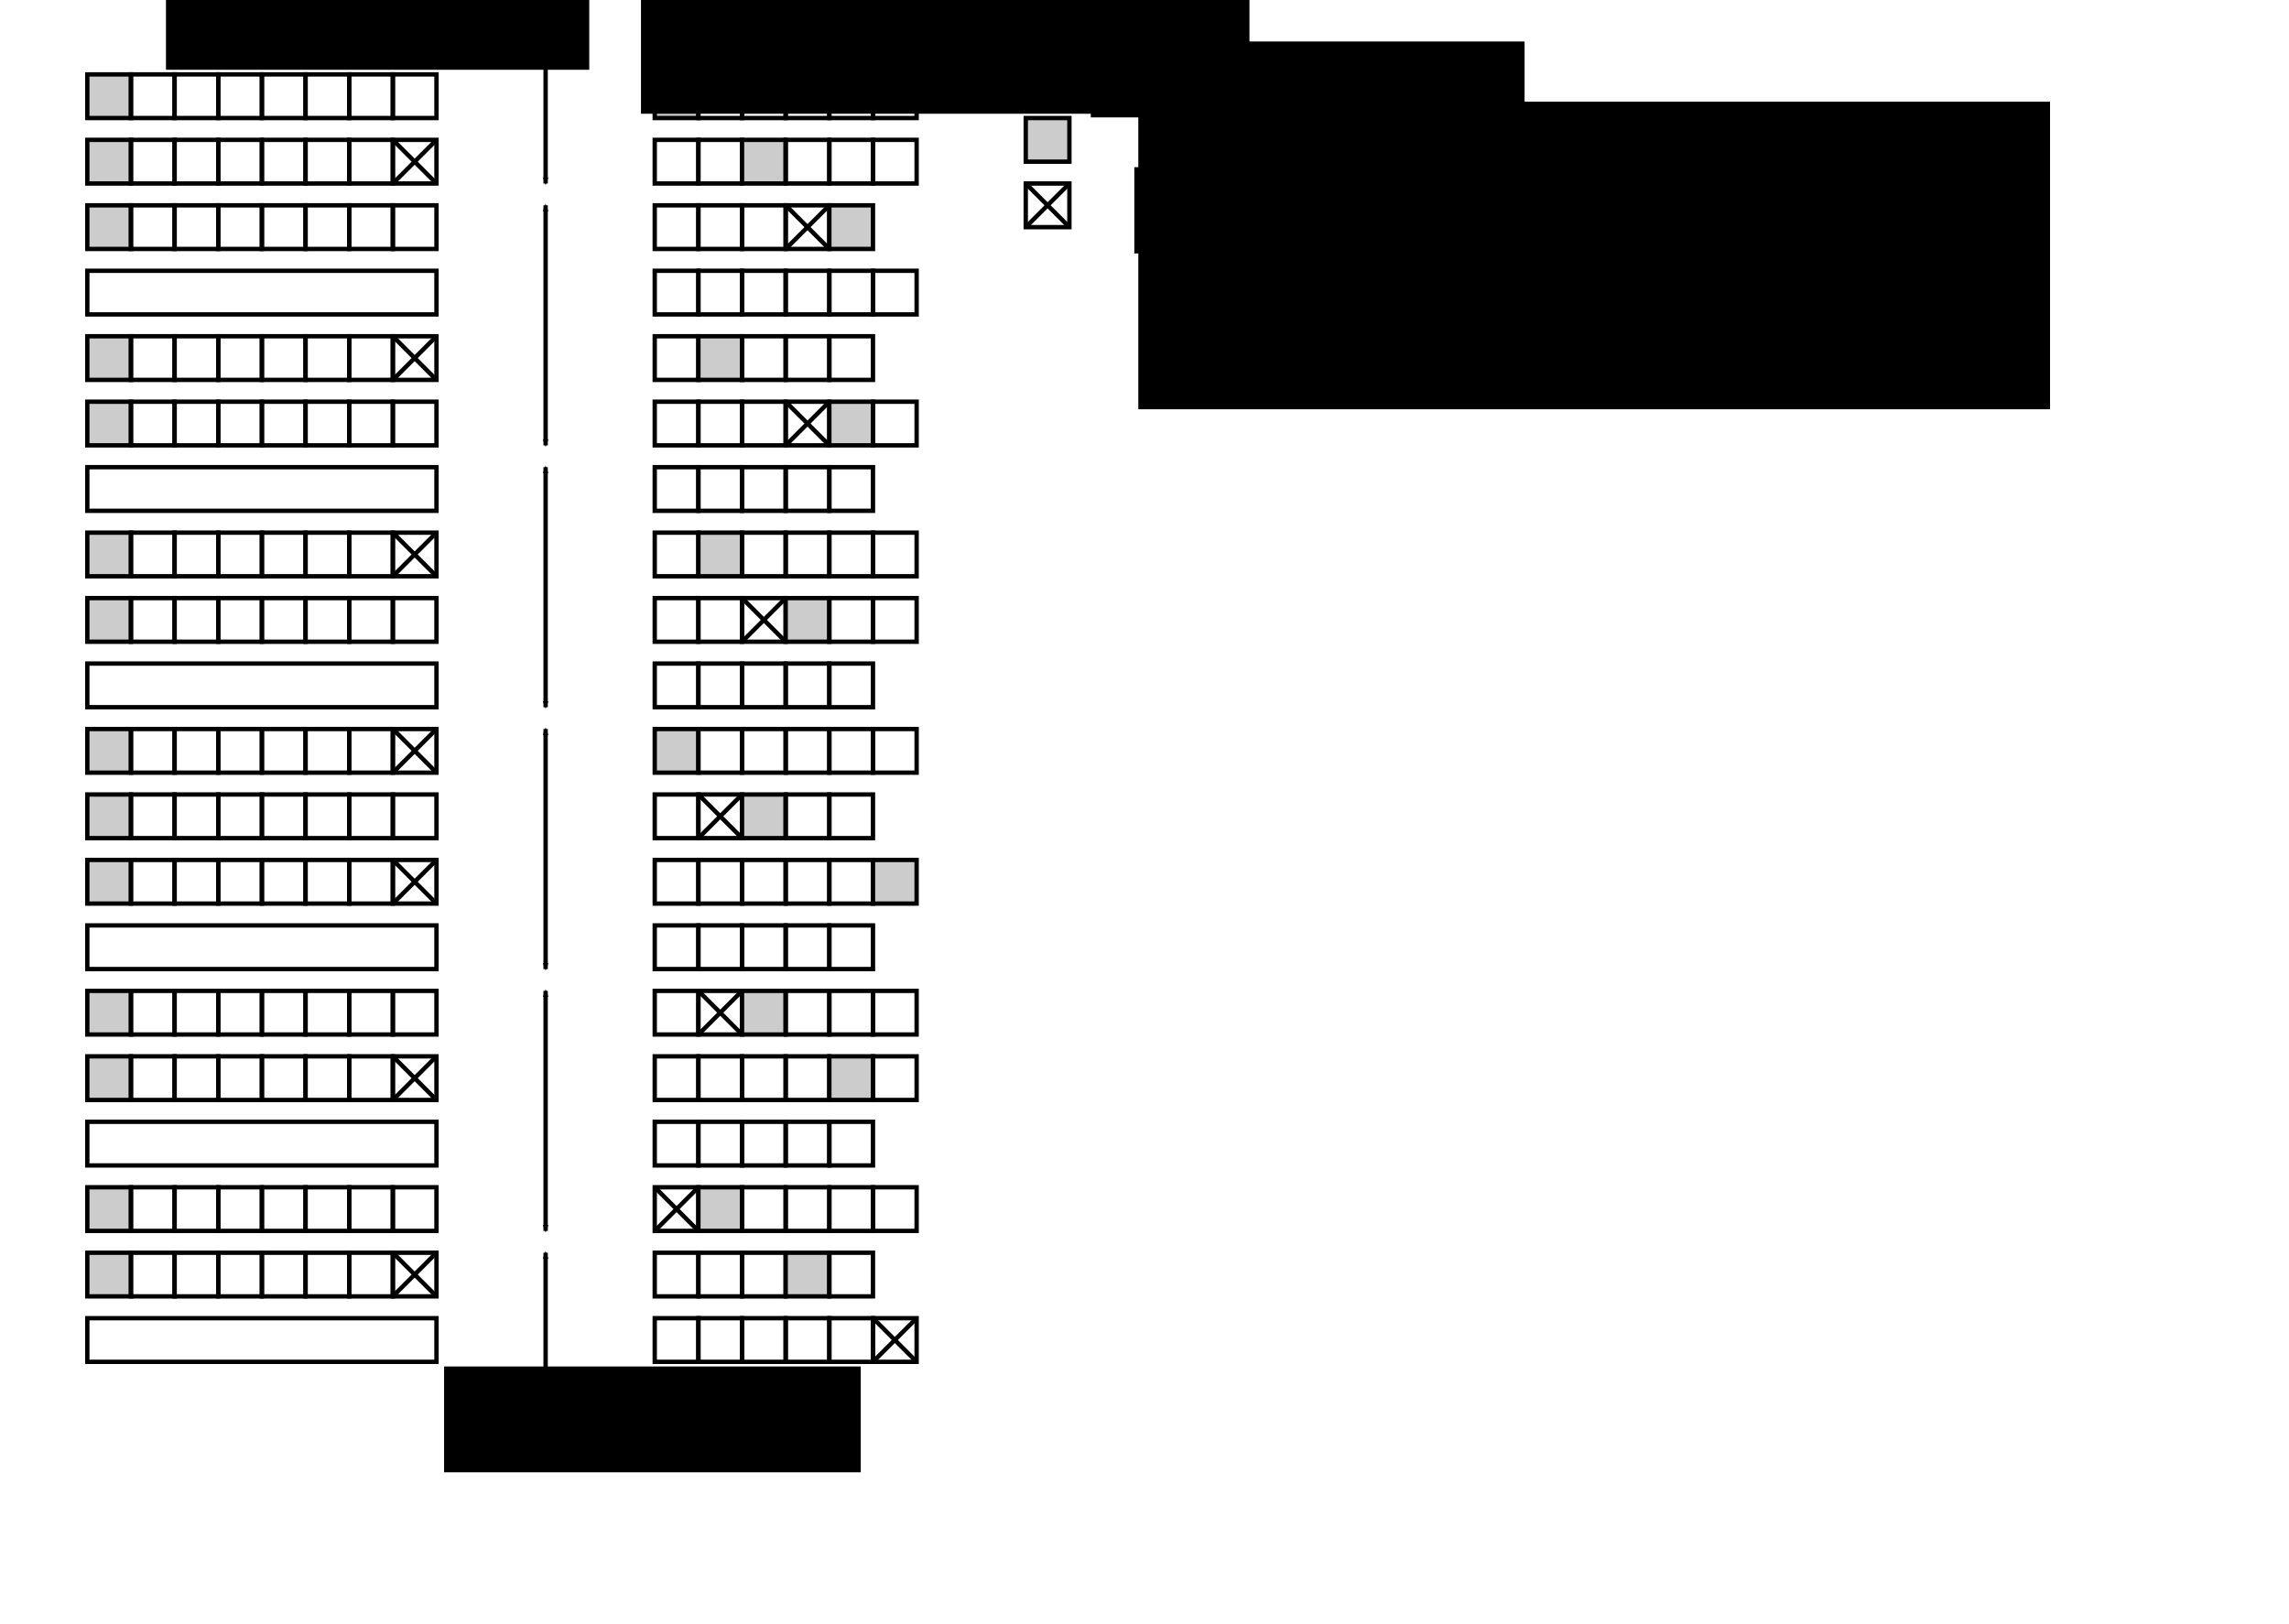<?xml version="1.0" encoding="UTF-8" standalone="no"?>
<!-- Created with Inkscape (http://www.inkscape.org/) -->

<svg
   xmlns:dc="http://purl.org/dc/elements/1.1/"
   xmlns:cc="http://creativecommons.org/ns#"
   xmlns:rdf="http://www.w3.org/1999/02/22-rdf-syntax-ns#"
   xmlns:svg="http://www.w3.org/2000/svg"
   xmlns="http://www.w3.org/2000/svg"
   xmlns:sodipodi="http://sodipodi.sourceforge.net/DTD/sodipodi-0.dtd"
   xmlns:inkscape="http://www.inkscape.org/namespaces/inkscape"
   width="524.409"
   height="372.047"
   id="svg2"
   version="1.1"
   inkscape:version="0.48.4 r9939"
   sodipodi:docname="interrupt-period.svg">
  <defs
     id="defs4">
    <marker
       inkscape:stockid="Arrow2Mend"
       orient="auto"
       refY="0.0"
       refX="0.0"
       id="Arrow2Mend"
       style="overflow:visible;">
      <path
         id="path4848"
         style="fill-rule:evenodd;stroke-width:0.625;stroke-linejoin:round;"
         d="M 8.719,4.034 L -2.207,0.016 L 8.719,-4.002 C 6.973,-1.63 6.983,1.616 8.719,4.034 z "
         transform="scale(0.6) rotate(180) translate(0,0)" />
    </marker>
    <marker
       inkscape:stockid="Arrow2Mstart"
       orient="auto"
       refY="0.0"
       refX="0.0"
       id="Arrow2Mstart"
       style="overflow:visible">
      <path
         id="path4845"
         style="fill-rule:evenodd;stroke-width:0.625;stroke-linejoin:round"
         d="M 8.719,4.034 L -2.207,0.016 L 8.719,-4.002 C 6.973,-1.63 6.983,1.616 8.719,4.034 z "
         transform="scale(0.6) translate(0,0)" />
    </marker>
  </defs>
  <sodipodi:namedview
     id="base"
     pagecolor="#ffffff"
     bordercolor="#666666"
     borderopacity="1.0"
     inkscape:pageopacity="0.0"
     inkscape:pageshadow="2"
     inkscape:zoom="2.8"
     inkscape:cx="203.06121"
     inkscape:cy="110.28768"
     inkscape:document-units="px"
     inkscape:current-layer="layer1"
     showgrid="true"
     inkscape:snap-bbox="true"
     inkscape:window-width="1748"
     inkscape:window-height="955"
     inkscape:window-x="748"
     inkscape:window-y="72"
     inkscape:window-maximized="0"
     inkscape:bbox-paths="true"
     inkscape:snap-bbox-midpoints="true"
     inkscape:bbox-nodes="true"
     inkscape:snap-bbox-edge-midpoints="true"
     inkscape:snap-object-midpoints="true"
     inkscape:snap-center="true"
     inkscape:snap-page="false"
     inkscape:snap-midpoints="false"
     inkscape:snap-smooth-nodes="false"
     inkscape:object-nodes="false"
     inkscape:object-paths="false"
     inkscape:snap-intersection-paths="false"
     showguides="true"
     inkscape:guide-bbox="true"
     inkscape:snap-nodes="true"
     inkscape:snap-to-guides="false">
    <inkscape:grid
       type="xygrid"
       id="grid2985"
       empspacing="5"
       visible="true"
       enabled="true"
       snapvisiblegridlinesonly="true" />
  </sodipodi:namedview>
  <g
     inkscape:label="レイヤー 1"
     inkscape:groupmode="layer"
     id="layer1"
     transform="translate(0,-680.315)">
    <rect
       style="fill:none;stroke:#000000;stroke-width:1;stroke-linecap:square;stroke-miterlimit:4;stroke-opacity:1;stroke-dasharray:none;stroke-dashoffset:0"
       id="rect2987-40"
       width="80"
       height="10"
       x="20"
       y="742.362" />
    <rect
       style="fill:none;stroke:#000000;stroke-width:1;stroke-linecap:square;stroke-miterlimit:4;stroke-opacity:1;stroke-dasharray:none;stroke-dashoffset:0"
       id="rect2987-74"
       width="80"
       height="10"
       x="20"
       y="787.362" />
    <rect
       style="fill:none;stroke:#000000;stroke-width:1;stroke-linecap:square;stroke-miterlimit:4;stroke-opacity:1;stroke-dasharray:none;stroke-dashoffset:0"
       id="rect2987-78"
       width="80"
       height="10"
       x="20"
       y="832.362" />
    <rect
       style="fill:none;stroke:#000000;stroke-width:1;stroke-linecap:square;stroke-miterlimit:4;stroke-opacity:1;stroke-dasharray:none;stroke-dashoffset:0"
       id="rect2987-8-2"
       width="80"
       height="10"
       x="20"
       y="892.362" />
    <rect
       style="fill:none;stroke:#000000;stroke-width:1;stroke-linecap:square;stroke-miterlimit:4;stroke-opacity:1;stroke-dasharray:none;stroke-dashoffset:0"
       id="rect2987-2-3"
       width="80"
       height="10"
       x="20"
       y="937.362" />
    <rect
       style="fill:#cccccc;stroke:#000000;stroke-width:1;stroke-linecap:square;stroke-miterlimit:4;stroke-opacity:1;stroke-dasharray:none;stroke-dashoffset:0"
       id="rect2987"
       width="10"
       height="10"
       x="20"
       y="697.362" />
    <rect
       style="fill:none;stroke:#000000;stroke-width:1;stroke-linecap:square;stroke-miterlimit:4;stroke-opacity:1;stroke-dasharray:none;stroke-dashoffset:0"
       id="rect2987-1"
       width="10"
       height="10"
       x="30"
       y="697.362" />
    <rect
       style="fill:none;stroke:#000000;stroke-width:1;stroke-linecap:square;stroke-miterlimit:4;stroke-opacity:1;stroke-dasharray:none;stroke-dashoffset:0"
       id="rect2987-3"
       width="10"
       height="10"
       x="40"
       y="697.362" />
    <rect
       style="fill:none;stroke:#000000;stroke-width:1;stroke-linecap:square;stroke-miterlimit:4;stroke-opacity:1;stroke-dasharray:none;stroke-dashoffset:0"
       id="rect2987-5"
       width="10"
       height="10"
       x="50"
       y="697.362" />
    <rect
       style="fill:none;stroke:#000000;stroke-width:1;stroke-linecap:square;stroke-miterlimit:4;stroke-opacity:1;stroke-dasharray:none;stroke-dashoffset:0"
       id="rect2987-02"
       width="10"
       height="10"
       x="60"
       y="697.362" />
    <rect
       style="fill:none;stroke:#000000;stroke-width:1;stroke-linecap:square;stroke-miterlimit:4;stroke-opacity:1;stroke-dasharray:none;stroke-dashoffset:0"
       id="rect2987-9"
       width="10"
       height="10"
       x="70"
       y="697.362" />
    <rect
       style="fill:none;stroke:#000000;stroke-width:1;stroke-linecap:square;stroke-miterlimit:4;stroke-opacity:1;stroke-dasharray:none;stroke-dashoffset:0"
       id="rect2987-403"
       width="10"
       height="10"
       x="80"
       y="697.362" />
    <rect
       style="fill:none;stroke:#000000;stroke-width:1;stroke-linecap:square;stroke-miterlimit:4;stroke-opacity:1;stroke-dasharray:none;stroke-dashoffset:0"
       id="rect2987-68"
       width="10"
       height="10"
       x="90"
       y="697.362" />
    <flowRoot
       xml:space="preserve"
       id="flowRoot4370"
       style="font-size:12px;font-style:normal;font-variant:normal;font-weight:normal;font-stretch:normal;text-align:start;line-height:125%;letter-spacing:0px;word-spacing:0px;writing-mode:lr-tb;text-anchor:start;fill:#000000;fill-opacity:1;stroke:none;font-family:Times New Roman;-inkscape-font-specification:'Times New Roman,'"
       transform="translate(15.294,378.297)"><flowRegion
         id="flowRegion4372"><rect
           id="rect4374"
           width="96.975"
           height="17.678"
           x="22.728"
           y="300.326"
           style="font-size:12px;font-style:normal;font-variant:normal;font-weight:normal;font-stretch:normal;text-align:start;line-height:125%;writing-mode:lr-tb;text-anchor:start;font-family:Times New Roman;-inkscape-font-specification:'Times New Roman,'" /></flowRegion><flowPara
         id="flowPara4376">Blocking</flowPara></flowRoot>    <rect
       style="fill:#cccccc;stroke:#000000;stroke-width:1;stroke-linecap:square;stroke-miterlimit:4;stroke-opacity:1;stroke-dasharray:none;stroke-dashoffset:0"
       id="rect2987-4"
       width="10"
       height="10"
       x="20"
       y="712.362" />
    <rect
       style="fill:none;stroke:#000000;stroke-width:1;stroke-linecap:square;stroke-miterlimit:4;stroke-opacity:1;stroke-dasharray:none;stroke-dashoffset:0"
       id="rect2987-1-7"
       width="10"
       height="10"
       x="30"
       y="712.362" />
    <rect
       style="fill:none;stroke:#000000;stroke-width:1;stroke-linecap:square;stroke-miterlimit:4;stroke-opacity:1;stroke-dasharray:none;stroke-dashoffset:0"
       id="rect2987-3-8"
       width="10"
       height="10"
       x="40"
       y="712.362" />
    <rect
       style="fill:none;stroke:#000000;stroke-width:1;stroke-linecap:square;stroke-miterlimit:4;stroke-opacity:1;stroke-dasharray:none;stroke-dashoffset:0"
       id="rect2987-5-3"
       width="10"
       height="10"
       x="50"
       y="712.362" />
    <rect
       style="fill:none;stroke:#000000;stroke-width:1;stroke-linecap:square;stroke-miterlimit:4;stroke-opacity:1;stroke-dasharray:none;stroke-dashoffset:0"
       id="rect2987-02-6"
       width="10"
       height="10"
       x="60"
       y="712.362" />
    <rect
       style="fill:none;stroke:#000000;stroke-width:1;stroke-linecap:square;stroke-miterlimit:4;stroke-opacity:1;stroke-dasharray:none;stroke-dashoffset:0"
       id="rect2987-9-3"
       width="10"
       height="10"
       x="70"
       y="712.362" />
    <rect
       style="fill:none;stroke:#000000;stroke-width:1;stroke-linecap:square;stroke-miterlimit:4;stroke-opacity:1;stroke-dasharray:none;stroke-dashoffset:0"
       id="rect2987-403-6"
       width="10"
       height="10"
       x="80"
       y="712.362" />
    <rect
       style="fill:none;stroke:#000000;stroke-width:1;stroke-linecap:square;stroke-miterlimit:4;stroke-opacity:1;stroke-dasharray:none;stroke-dashoffset:0"
       id="rect2987-68-2"
       width="10"
       height="10"
       x="90"
       y="712.362" />
    <rect
       style="fill:#cccccc;stroke:#000000;stroke-width:1;stroke-linecap:square;stroke-miterlimit:4;stroke-opacity:1;stroke-dasharray:none;stroke-dashoffset:0"
       id="rect2987-6"
       width="10"
       height="10"
       x="20"
       y="727.362" />
    <rect
       style="fill:none;stroke:#000000;stroke-width:1;stroke-linecap:square;stroke-miterlimit:4;stroke-opacity:1;stroke-dasharray:none;stroke-dashoffset:0"
       id="rect2987-1-1"
       width="10"
       height="10"
       x="30"
       y="727.362" />
    <rect
       style="fill:none;stroke:#000000;stroke-width:1;stroke-linecap:square;stroke-miterlimit:4;stroke-opacity:1;stroke-dasharray:none;stroke-dashoffset:0"
       id="rect2987-3-7"
       width="10"
       height="10"
       x="40"
       y="727.362" />
    <rect
       style="fill:none;stroke:#000000;stroke-width:1;stroke-linecap:square;stroke-miterlimit:4;stroke-opacity:1;stroke-dasharray:none;stroke-dashoffset:0"
       id="rect2987-5-2"
       width="10"
       height="10"
       x="50"
       y="727.362" />
    <rect
       style="fill:none;stroke:#000000;stroke-width:1;stroke-linecap:square;stroke-miterlimit:4;stroke-opacity:1;stroke-dasharray:none;stroke-dashoffset:0"
       id="rect2987-02-61"
       width="10"
       height="10"
       x="60"
       y="727.362" />
    <rect
       style="fill:none;stroke:#000000;stroke-width:1;stroke-linecap:square;stroke-miterlimit:4;stroke-opacity:1;stroke-dasharray:none;stroke-dashoffset:0"
       id="rect2987-9-8"
       width="10"
       height="10"
       x="70"
       y="727.362" />
    <rect
       style="fill:none;stroke:#000000;stroke-width:1;stroke-linecap:square;stroke-miterlimit:4;stroke-opacity:1;stroke-dasharray:none;stroke-dashoffset:0"
       id="rect2987-403-62"
       width="10"
       height="10"
       x="80"
       y="727.362" />
    <rect
       style="fill:none;stroke:#000000;stroke-width:1;stroke-linecap:square;stroke-miterlimit:4;stroke-opacity:1;stroke-dasharray:none;stroke-dashoffset:0"
       id="rect2987-68-9"
       width="10"
       height="10"
       x="90"
       y="727.362" />
    <rect
       style="fill:#cccccc;stroke:#000000;stroke-width:1;stroke-linecap:square;stroke-miterlimit:4;stroke-opacity:1;stroke-dasharray:none;stroke-dashoffset:0"
       id="rect2987-15"
       width="10"
       height="10"
       x="20"
       y="757.362" />
    <rect
       style="fill:none;stroke:#000000;stroke-width:1;stroke-linecap:square;stroke-miterlimit:4;stroke-opacity:1;stroke-dasharray:none;stroke-dashoffset:0"
       id="rect2987-1-4"
       width="10"
       height="10"
       x="30"
       y="757.362" />
    <rect
       style="fill:none;stroke:#000000;stroke-width:1;stroke-linecap:square;stroke-miterlimit:4;stroke-opacity:1;stroke-dasharray:none;stroke-dashoffset:0"
       id="rect2987-3-82"
       width="10"
       height="10"
       x="40"
       y="757.362" />
    <rect
       style="fill:none;stroke:#000000;stroke-width:1;stroke-linecap:square;stroke-miterlimit:4;stroke-opacity:1;stroke-dasharray:none;stroke-dashoffset:0"
       id="rect2987-5-30"
       width="10"
       height="10"
       x="50"
       y="757.362" />
    <rect
       style="fill:none;stroke:#000000;stroke-width:1;stroke-linecap:square;stroke-miterlimit:4;stroke-opacity:1;stroke-dasharray:none;stroke-dashoffset:0"
       id="rect2987-02-8"
       width="10"
       height="10"
       x="60"
       y="757.362" />
    <rect
       style="fill:none;stroke:#000000;stroke-width:1;stroke-linecap:square;stroke-miterlimit:4;stroke-opacity:1;stroke-dasharray:none;stroke-dashoffset:0"
       id="rect2987-9-6"
       width="10"
       height="10"
       x="70"
       y="757.362" />
    <rect
       style="fill:none;stroke:#000000;stroke-width:1;stroke-linecap:square;stroke-miterlimit:4;stroke-opacity:1;stroke-dasharray:none;stroke-dashoffset:0"
       id="rect2987-403-47"
       width="10"
       height="10"
       x="80"
       y="757.362" />
    <rect
       style="fill:none;stroke:#000000;stroke-width:1;stroke-linecap:square;stroke-miterlimit:4;stroke-opacity:1;stroke-dasharray:none;stroke-dashoffset:0"
       id="rect2987-68-6"
       width="10"
       height="10"
       x="90"
       y="757.362" />
    <rect
       style="fill:#cccccc;stroke:#000000;stroke-width:1;stroke-linecap:square;stroke-miterlimit:4;stroke-opacity:1;stroke-dasharray:none;stroke-dashoffset:0"
       id="rect2987-17"
       width="10"
       height="10"
       x="20"
       y="772.362" />
    <rect
       style="fill:none;stroke:#000000;stroke-width:1;stroke-linecap:square;stroke-miterlimit:4;stroke-opacity:1;stroke-dasharray:none;stroke-dashoffset:0"
       id="rect2987-1-72"
       width="10"
       height="10"
       x="30"
       y="772.362" />
    <rect
       style="fill:none;stroke:#000000;stroke-width:1;stroke-linecap:square;stroke-miterlimit:4;stroke-opacity:1;stroke-dasharray:none;stroke-dashoffset:0"
       id="rect2987-3-2"
       width="10"
       height="10"
       x="40"
       y="772.362" />
    <rect
       style="fill:none;stroke:#000000;stroke-width:1;stroke-linecap:square;stroke-miterlimit:4;stroke-opacity:1;stroke-dasharray:none;stroke-dashoffset:0"
       id="rect2987-5-4"
       width="10"
       height="10"
       x="50"
       y="772.362" />
    <rect
       style="fill:none;stroke:#000000;stroke-width:1;stroke-linecap:square;stroke-miterlimit:4;stroke-opacity:1;stroke-dasharray:none;stroke-dashoffset:0"
       id="rect2987-02-5"
       width="10"
       height="10"
       x="60"
       y="772.362" />
    <rect
       style="fill:none;stroke:#000000;stroke-width:1;stroke-linecap:square;stroke-miterlimit:4;stroke-opacity:1;stroke-dasharray:none;stroke-dashoffset:0"
       id="rect2987-9-1"
       width="10"
       height="10"
       x="70"
       y="772.362" />
    <rect
       style="fill:none;stroke:#000000;stroke-width:1;stroke-linecap:square;stroke-miterlimit:4;stroke-opacity:1;stroke-dasharray:none;stroke-dashoffset:0"
       id="rect2987-403-8"
       width="10"
       height="10"
       x="80"
       y="772.362" />
    <rect
       style="fill:none;stroke:#000000;stroke-width:1;stroke-linecap:square;stroke-miterlimit:4;stroke-opacity:1;stroke-dasharray:none;stroke-dashoffset:0"
       id="rect2987-68-4"
       width="10"
       height="10"
       x="90"
       y="772.362" />
    <rect
       style="fill:#cccccc;stroke:#000000;stroke-width:1;stroke-linecap:square;stroke-miterlimit:4;stroke-opacity:1;stroke-dasharray:none;stroke-dashoffset:0"
       id="rect2987-405"
       width="10"
       height="10"
       x="20"
       y="817.362" />
    <rect
       style="fill:none;stroke:#000000;stroke-width:1;stroke-linecap:square;stroke-miterlimit:4;stroke-opacity:1;stroke-dasharray:none;stroke-dashoffset:0"
       id="rect2987-1-65"
       width="10"
       height="10"
       x="30"
       y="817.362" />
    <rect
       style="fill:none;stroke:#000000;stroke-width:1;stroke-linecap:square;stroke-miterlimit:4;stroke-opacity:1;stroke-dasharray:none;stroke-dashoffset:0"
       id="rect2987-3-73"
       width="10"
       height="10"
       x="40"
       y="817.362" />
    <rect
       style="fill:none;stroke:#000000;stroke-width:1;stroke-linecap:square;stroke-miterlimit:4;stroke-opacity:1;stroke-dasharray:none;stroke-dashoffset:0"
       id="rect2987-5-31"
       width="10"
       height="10"
       x="50"
       y="817.362" />
    <rect
       style="fill:none;stroke:#000000;stroke-width:1;stroke-linecap:square;stroke-miterlimit:4;stroke-opacity:1;stroke-dasharray:none;stroke-dashoffset:0"
       id="rect2987-02-7"
       width="10"
       height="10"
       x="60"
       y="817.362" />
    <rect
       style="fill:none;stroke:#000000;stroke-width:1;stroke-linecap:square;stroke-miterlimit:4;stroke-opacity:1;stroke-dasharray:none;stroke-dashoffset:0"
       id="rect2987-9-7"
       width="10"
       height="10"
       x="70"
       y="817.362" />
    <rect
       style="fill:none;stroke:#000000;stroke-width:1;stroke-linecap:square;stroke-miterlimit:4;stroke-opacity:1;stroke-dasharray:none;stroke-dashoffset:0"
       id="rect2987-403-7"
       width="10"
       height="10"
       x="80"
       y="817.362" />
    <rect
       style="fill:none;stroke:#000000;stroke-width:1;stroke-linecap:square;stroke-miterlimit:4;stroke-opacity:1;stroke-dasharray:none;stroke-dashoffset:0"
       id="rect2987-68-0"
       width="10"
       height="10"
       x="90"
       y="817.362" />
    <rect
       style="fill:#cccccc;stroke:#000000;stroke-width:1;stroke-linecap:square;stroke-miterlimit:4;stroke-opacity:1;stroke-dasharray:none;stroke-dashoffset:0"
       id="rect2987-59"
       width="10"
       height="10"
       x="20"
       y="847.362" />
    <rect
       style="fill:none;stroke:#000000;stroke-width:1;stroke-linecap:square;stroke-miterlimit:4;stroke-opacity:1;stroke-dasharray:none;stroke-dashoffset:0"
       id="rect2987-1-5"
       width="10"
       height="10"
       x="30"
       y="847.362" />
    <rect
       style="fill:none;stroke:#000000;stroke-width:1;stroke-linecap:square;stroke-miterlimit:4;stroke-opacity:1;stroke-dasharray:none;stroke-dashoffset:0"
       id="rect2987-3-08"
       width="10"
       height="10"
       x="40"
       y="847.362" />
    <rect
       style="fill:none;stroke:#000000;stroke-width:1;stroke-linecap:square;stroke-miterlimit:4;stroke-opacity:1;stroke-dasharray:none;stroke-dashoffset:0"
       id="rect2987-5-13"
       width="10"
       height="10"
       x="50"
       y="847.362" />
    <rect
       style="fill:none;stroke:#000000;stroke-width:1;stroke-linecap:square;stroke-miterlimit:4;stroke-opacity:1;stroke-dasharray:none;stroke-dashoffset:0"
       id="rect2987-02-18"
       width="10"
       height="10"
       x="60"
       y="847.362" />
    <rect
       style="fill:none;stroke:#000000;stroke-width:1;stroke-linecap:square;stroke-miterlimit:4;stroke-opacity:1;stroke-dasharray:none;stroke-dashoffset:0"
       id="rect2987-9-2"
       width="10"
       height="10"
       x="70"
       y="847.362" />
    <rect
       style="fill:none;stroke:#000000;stroke-width:1;stroke-linecap:square;stroke-miterlimit:4;stroke-opacity:1;stroke-dasharray:none;stroke-dashoffset:0"
       id="rect2987-403-81"
       width="10"
       height="10"
       x="80"
       y="847.362" />
    <rect
       style="fill:none;stroke:#000000;stroke-width:1;stroke-linecap:square;stroke-miterlimit:4;stroke-opacity:1;stroke-dasharray:none;stroke-dashoffset:0"
       id="rect2987-68-8"
       width="10"
       height="10"
       x="90"
       y="847.362" />
    <rect
       style="fill:#cccccc;stroke:#000000;stroke-width:1;stroke-linecap:square;stroke-miterlimit:4;stroke-opacity:1;stroke-dasharray:none;stroke-dashoffset:0"
       id="rect2987-04"
       width="10"
       height="10"
       x="20"
       y="862.362" />
    <rect
       style="fill:none;stroke:#000000;stroke-width:1;stroke-linecap:square;stroke-miterlimit:4;stroke-opacity:1;stroke-dasharray:none;stroke-dashoffset:0"
       id="rect2987-1-55"
       width="10"
       height="10"
       x="30"
       y="862.362" />
    <rect
       style="fill:none;stroke:#000000;stroke-width:1;stroke-linecap:square;stroke-miterlimit:4;stroke-opacity:1;stroke-dasharray:none;stroke-dashoffset:0"
       id="rect2987-3-78"
       width="10"
       height="10"
       x="40"
       y="862.362" />
    <rect
       style="fill:none;stroke:#000000;stroke-width:1;stroke-linecap:square;stroke-miterlimit:4;stroke-opacity:1;stroke-dasharray:none;stroke-dashoffset:0"
       id="rect2987-5-9"
       width="10"
       height="10"
       x="50"
       y="862.362" />
    <rect
       style="fill:none;stroke:#000000;stroke-width:1;stroke-linecap:square;stroke-miterlimit:4;stroke-opacity:1;stroke-dasharray:none;stroke-dashoffset:0"
       id="rect2987-02-89"
       width="10"
       height="10"
       x="60"
       y="862.362" />
    <rect
       style="fill:none;stroke:#000000;stroke-width:1;stroke-linecap:square;stroke-miterlimit:4;stroke-opacity:1;stroke-dasharray:none;stroke-dashoffset:0"
       id="rect2987-9-312"
       width="10"
       height="10"
       x="70"
       y="862.362" />
    <rect
       style="fill:none;stroke:#000000;stroke-width:1;stroke-linecap:square;stroke-miterlimit:4;stroke-opacity:1;stroke-dasharray:none;stroke-dashoffset:0"
       id="rect2987-403-9"
       width="10"
       height="10"
       x="80"
       y="862.362" />
    <rect
       style="fill:none;stroke:#000000;stroke-width:1;stroke-linecap:square;stroke-miterlimit:4;stroke-opacity:1;stroke-dasharray:none;stroke-dashoffset:0"
       id="rect2987-68-17"
       width="10"
       height="10"
       x="90"
       y="862.362" />
    <rect
       style="fill:#cccccc;stroke:#000000;stroke-width:1;stroke-linecap:square;stroke-miterlimit:4;stroke-opacity:1;stroke-dasharray:none;stroke-dashoffset:0"
       id="rect2987-8"
       width="10"
       height="10"
       x="20"
       y="877.362" />
    <rect
       style="fill:none;stroke:#000000;stroke-width:1;stroke-linecap:square;stroke-miterlimit:4;stroke-opacity:1;stroke-dasharray:none;stroke-dashoffset:0"
       id="rect2987-1-73"
       width="10"
       height="10"
       x="30"
       y="877.362" />
    <rect
       style="fill:none;stroke:#000000;stroke-width:1;stroke-linecap:square;stroke-miterlimit:4;stroke-opacity:1;stroke-dasharray:none;stroke-dashoffset:0"
       id="rect2987-3-1"
       width="10"
       height="10"
       x="40"
       y="877.362" />
    <rect
       style="fill:none;stroke:#000000;stroke-width:1;stroke-linecap:square;stroke-miterlimit:4;stroke-opacity:1;stroke-dasharray:none;stroke-dashoffset:0"
       id="rect2987-5-8"
       width="10"
       height="10"
       x="50"
       y="877.362" />
    <rect
       style="fill:none;stroke:#000000;stroke-width:1;stroke-linecap:square;stroke-miterlimit:4;stroke-opacity:1;stroke-dasharray:none;stroke-dashoffset:0"
       id="rect2987-02-50"
       width="10"
       height="10"
       x="60"
       y="877.362" />
    <rect
       style="fill:none;stroke:#000000;stroke-width:1;stroke-linecap:square;stroke-miterlimit:4;stroke-opacity:1;stroke-dasharray:none;stroke-dashoffset:0"
       id="rect2987-9-15"
       width="10"
       height="10"
       x="70"
       y="877.362" />
    <rect
       style="fill:none;stroke:#000000;stroke-width:1;stroke-linecap:square;stroke-miterlimit:4;stroke-opacity:1;stroke-dasharray:none;stroke-dashoffset:0"
       id="rect2987-403-17"
       width="10"
       height="10"
       x="80"
       y="877.362" />
    <rect
       style="fill:none;stroke:#000000;stroke-width:1;stroke-linecap:square;stroke-miterlimit:4;stroke-opacity:1;stroke-dasharray:none;stroke-dashoffset:0"
       id="rect2987-68-98"
       width="10"
       height="10"
       x="90"
       y="877.362" />
    <rect
       style="fill:#cccccc;stroke:#000000;stroke-width:1;stroke-linecap:square;stroke-miterlimit:4;stroke-opacity:1;stroke-dasharray:none;stroke-dashoffset:0"
       id="rect2987-2"
       width="10"
       height="10"
       x="20"
       y="907.362" />
    <rect
       style="fill:none;stroke:#000000;stroke-width:1;stroke-linecap:square;stroke-miterlimit:4;stroke-opacity:1;stroke-dasharray:none;stroke-dashoffset:0"
       id="rect2987-1-3"
       width="10"
       height="10"
       x="30"
       y="907.362" />
    <rect
       style="fill:none;stroke:#000000;stroke-width:1;stroke-linecap:square;stroke-miterlimit:4;stroke-opacity:1;stroke-dasharray:none;stroke-dashoffset:0"
       id="rect2987-3-43"
       width="10"
       height="10"
       x="40"
       y="907.362" />
    <rect
       style="fill:none;stroke:#000000;stroke-width:1;stroke-linecap:square;stroke-miterlimit:4;stroke-opacity:1;stroke-dasharray:none;stroke-dashoffset:0"
       id="rect2987-5-33"
       width="10"
       height="10"
       x="50"
       y="907.362" />
    <rect
       style="fill:none;stroke:#000000;stroke-width:1;stroke-linecap:square;stroke-miterlimit:4;stroke-opacity:1;stroke-dasharray:none;stroke-dashoffset:0"
       id="rect2987-02-77"
       width="10"
       height="10"
       x="60"
       y="907.362" />
    <rect
       style="fill:none;stroke:#000000;stroke-width:1;stroke-linecap:square;stroke-miterlimit:4;stroke-opacity:1;stroke-dasharray:none;stroke-dashoffset:0"
       id="rect2987-9-78"
       width="10"
       height="10"
       x="70"
       y="907.362" />
    <rect
       style="fill:none;stroke:#000000;stroke-width:1;stroke-linecap:square;stroke-miterlimit:4;stroke-opacity:1;stroke-dasharray:none;stroke-dashoffset:0"
       id="rect2987-403-86"
       width="10"
       height="10"
       x="80"
       y="907.362" />
    <rect
       style="fill:none;stroke:#000000;stroke-width:1;stroke-linecap:square;stroke-miterlimit:4;stroke-opacity:1;stroke-dasharray:none;stroke-dashoffset:0"
       id="rect2987-68-86"
       width="10"
       height="10"
       x="90"
       y="907.362" />
    <rect
       style="fill:#cccccc;stroke:#000000;stroke-width:1;stroke-linecap:square;stroke-miterlimit:4;stroke-opacity:1;stroke-dasharray:none;stroke-dashoffset:0"
       id="rect2987-69"
       width="10"
       height="10"
       x="20"
       y="922.362" />
    <rect
       style="fill:none;stroke:#000000;stroke-width:1;stroke-linecap:square;stroke-miterlimit:4;stroke-opacity:1;stroke-dasharray:none;stroke-dashoffset:0"
       id="rect2987-1-9"
       width="10"
       height="10"
       x="30"
       y="922.362" />
    <rect
       style="fill:none;stroke:#000000;stroke-width:1;stroke-linecap:square;stroke-miterlimit:4;stroke-opacity:1;stroke-dasharray:none;stroke-dashoffset:0"
       id="rect2987-3-46"
       width="10"
       height="10"
       x="40"
       y="922.362" />
    <rect
       style="fill:none;stroke:#000000;stroke-width:1;stroke-linecap:square;stroke-miterlimit:4;stroke-opacity:1;stroke-dasharray:none;stroke-dashoffset:0"
       id="rect2987-5-1"
       width="10"
       height="10"
       x="50"
       y="922.362" />
    <rect
       style="fill:none;stroke:#000000;stroke-width:1;stroke-linecap:square;stroke-miterlimit:4;stroke-opacity:1;stroke-dasharray:none;stroke-dashoffset:0"
       id="rect2987-02-52"
       width="10"
       height="10"
       x="60"
       y="922.362" />
    <rect
       style="fill:none;stroke:#000000;stroke-width:1;stroke-linecap:square;stroke-miterlimit:4;stroke-opacity:1;stroke-dasharray:none;stroke-dashoffset:0"
       id="rect2987-9-34"
       width="10"
       height="10"
       x="70"
       y="922.362" />
    <rect
       style="fill:none;stroke:#000000;stroke-width:1;stroke-linecap:square;stroke-miterlimit:4;stroke-opacity:1;stroke-dasharray:none;stroke-dashoffset:0"
       id="rect2987-403-11"
       width="10"
       height="10"
       x="80"
       y="922.362" />
    <rect
       style="fill:none;stroke:#000000;stroke-width:1;stroke-linecap:square;stroke-miterlimit:4;stroke-opacity:1;stroke-dasharray:none;stroke-dashoffset:0"
       id="rect2987-68-3"
       width="10"
       height="10"
       x="90"
       y="922.362" />
    <rect
       style="fill:#cccccc;stroke:#000000;stroke-width:1;stroke-linecap:square;stroke-miterlimit:4;stroke-opacity:1;stroke-dasharray:none;stroke-dashoffset:0"
       id="rect2987-03"
       width="10"
       height="10"
       x="20"
       y="952.362" />
    <rect
       style="fill:none;stroke:#000000;stroke-width:1;stroke-linecap:square;stroke-miterlimit:4;stroke-opacity:1;stroke-dasharray:none;stroke-dashoffset:0"
       id="rect2987-1-13"
       width="10"
       height="10"
       x="30"
       y="952.362" />
    <rect
       style="fill:none;stroke:#000000;stroke-width:1;stroke-linecap:square;stroke-miterlimit:4;stroke-opacity:1;stroke-dasharray:none;stroke-dashoffset:0"
       id="rect2987-3-88"
       width="10"
       height="10"
       x="40"
       y="952.362" />
    <rect
       style="fill:none;stroke:#000000;stroke-width:1;stroke-linecap:square;stroke-miterlimit:4;stroke-opacity:1;stroke-dasharray:none;stroke-dashoffset:0"
       id="rect2987-5-06"
       width="10"
       height="10"
       x="50"
       y="952.362" />
    <rect
       style="fill:none;stroke:#000000;stroke-width:1;stroke-linecap:square;stroke-miterlimit:4;stroke-opacity:1;stroke-dasharray:none;stroke-dashoffset:0"
       id="rect2987-02-60"
       width="10"
       height="10"
       x="60"
       y="952.362" />
    <rect
       style="fill:none;stroke:#000000;stroke-width:1;stroke-linecap:square;stroke-miterlimit:4;stroke-opacity:1;stroke-dasharray:none;stroke-dashoffset:0"
       id="rect2987-9-26"
       width="10"
       height="10"
       x="70"
       y="952.362" />
    <rect
       style="fill:none;stroke:#000000;stroke-width:1;stroke-linecap:square;stroke-miterlimit:4;stroke-opacity:1;stroke-dasharray:none;stroke-dashoffset:0"
       id="rect2987-403-78"
       width="10"
       height="10"
       x="80"
       y="952.362" />
    <rect
       style="fill:none;stroke:#000000;stroke-width:1;stroke-linecap:square;stroke-miterlimit:4;stroke-opacity:1;stroke-dasharray:none;stroke-dashoffset:0"
       id="rect2987-68-43"
       width="10"
       height="10"
       x="90"
       y="952.362" />
    <rect
       style="fill:#cccccc;stroke:#000000;stroke-width:1;stroke-linecap:square;stroke-miterlimit:4;stroke-opacity:1;stroke-dasharray:none;stroke-dashoffset:0"
       id="rect2987-59-6"
       width="10"
       height="10"
       x="20"
       y="802.362" />
    <rect
       style="fill:none;stroke:#000000;stroke-width:1;stroke-linecap:square;stroke-miterlimit:4;stroke-opacity:1;stroke-dasharray:none;stroke-dashoffset:0"
       id="rect2987-1-5-5"
       width="10"
       height="10"
       x="30"
       y="802.362" />
    <rect
       style="fill:none;stroke:#000000;stroke-width:1;stroke-linecap:square;stroke-miterlimit:4;stroke-opacity:1;stroke-dasharray:none;stroke-dashoffset:0"
       id="rect2987-3-08-6"
       width="10"
       height="10"
       x="40"
       y="802.362" />
    <rect
       style="fill:none;stroke:#000000;stroke-width:1;stroke-linecap:square;stroke-miterlimit:4;stroke-opacity:1;stroke-dasharray:none;stroke-dashoffset:0"
       id="rect2987-5-13-8"
       width="10"
       height="10"
       x="50"
       y="802.362" />
    <rect
       style="fill:none;stroke:#000000;stroke-width:1;stroke-linecap:square;stroke-miterlimit:4;stroke-opacity:1;stroke-dasharray:none;stroke-dashoffset:0"
       id="rect2987-02-18-0"
       width="10"
       height="10"
       x="60"
       y="802.362" />
    <rect
       style="fill:none;stroke:#000000;stroke-width:1;stroke-linecap:square;stroke-miterlimit:4;stroke-opacity:1;stroke-dasharray:none;stroke-dashoffset:0"
       id="rect2987-9-2-0"
       width="10"
       height="10"
       x="70"
       y="802.362" />
    <rect
       style="fill:none;stroke:#000000;stroke-width:1;stroke-linecap:square;stroke-miterlimit:4;stroke-opacity:1;stroke-dasharray:none;stroke-dashoffset:0"
       id="rect2987-403-81-9"
       width="10"
       height="10"
       x="80"
       y="802.362" />
    <rect
       style="fill:none;stroke:#000000;stroke-width:1;stroke-linecap:square;stroke-miterlimit:4;stroke-opacity:1;stroke-dasharray:none;stroke-dashoffset:0"
       id="rect2987-68-8-3"
       width="10"
       height="10"
       x="90"
       y="802.362" />
    <rect
       style="fill:#cccccc;stroke:#000000;stroke-width:1;stroke-linecap:square;stroke-miterlimit:4;stroke-opacity:1;stroke-dasharray:none;stroke-dashoffset:0"
       id="rect2987-03-0"
       width="10"
       height="10"
       x="20"
       y="967.362" />
    <rect
       style="fill:none;stroke:#000000;stroke-width:1;stroke-linecap:square;stroke-miterlimit:4;stroke-opacity:1;stroke-dasharray:none;stroke-dashoffset:0"
       id="rect2987-1-13-0"
       width="10"
       height="10"
       x="30"
       y="967.362" />
    <rect
       style="fill:none;stroke:#000000;stroke-width:1;stroke-linecap:square;stroke-miterlimit:4;stroke-opacity:1;stroke-dasharray:none;stroke-dashoffset:0"
       id="rect2987-3-88-6"
       width="10"
       height="10"
       x="40"
       y="967.362" />
    <rect
       style="fill:none;stroke:#000000;stroke-width:1;stroke-linecap:square;stroke-miterlimit:4;stroke-opacity:1;stroke-dasharray:none;stroke-dashoffset:0"
       id="rect2987-5-06-5"
       width="10"
       height="10"
       x="50"
       y="967.362" />
    <rect
       style="fill:none;stroke:#000000;stroke-width:1;stroke-linecap:square;stroke-miterlimit:4;stroke-opacity:1;stroke-dasharray:none;stroke-dashoffset:0"
       id="rect2987-02-60-1"
       width="10"
       height="10"
       x="60"
       y="967.362" />
    <rect
       style="fill:none;stroke:#000000;stroke-width:1;stroke-linecap:square;stroke-miterlimit:4;stroke-opacity:1;stroke-dasharray:none;stroke-dashoffset:0"
       id="rect2987-9-26-2"
       width="10"
       height="10"
       x="70"
       y="967.362" />
    <rect
       style="fill:none;stroke:#000000;stroke-width:1;stroke-linecap:square;stroke-miterlimit:4;stroke-opacity:1;stroke-dasharray:none;stroke-dashoffset:0"
       id="rect2987-403-78-4"
       width="10"
       height="10"
       x="80"
       y="967.362" />
    <rect
       style="fill:none;stroke:#000000;stroke-width:1;stroke-linecap:square;stroke-miterlimit:4;stroke-opacity:1;stroke-dasharray:none;stroke-dashoffset:0"
       id="rect2987-68-43-1"
       width="10"
       height="10"
       x="90"
       y="967.362" />
    <path
       style="fill:none;stroke:#000000;stroke-width:1px;stroke-linecap:butt;stroke-linejoin:miter;stroke-opacity:1;marker-start:url(#Arrow2Mstart);marker-end:url(#Arrow2Mend)"
       d="m 125,727.362 0,55"
       id="path4813"
       inkscape:connector-curvature="0"
       sodipodi:nodetypes="cc" />
    <path
       style="fill:none;stroke:#000000;stroke-width:1px;stroke-linecap:butt;stroke-linejoin:miter;stroke-opacity:1;marker-start:url(#Arrow2Mstart);marker-end:url(#Arrow2Mend)"
       d="m 125,902.362 0,-55"
       id="path4815"
       inkscape:connector-curvature="0"
       sodipodi:nodetypes="cc" />
    <path
       style="fill:none;stroke:#000000;stroke-width:1px;stroke-linecap:butt;stroke-linejoin:miter;stroke-opacity:1;marker-start:none;marker-end:url(#Arrow2Mend)"
       d="m 125,692.362 0,30"
       id="path5815"
       inkscape:connector-curvature="0"
       sodipodi:nodetypes="cc" />
    <flowRoot
       xml:space="preserve"
       id="flowRoot6001"
       style="font-size:12px;font-style:normal;font-variant:normal;font-weight:normal;font-stretch:normal;text-align:start;line-height:125%;letter-spacing:0px;word-spacing:0px;writing-mode:lr-tb;text-anchor:start;fill:#000000;fill-opacity:1;stroke:none;font-family:Times New Roman;-inkscape-font-specification:'Times New Roman,'"
       transform="translate(0.977,697.396)"><flowRegion
         id="flowRegion6003"><rect
           id="rect6005"
           width="95.459"
           height="24.244"
           x="100.763"
           y="296.033"
           style="font-size:12px;font-style:normal;font-variant:normal;font-weight:normal;font-stretch:normal;text-align:start;line-height:125%;writing-mode:lr-tb;text-anchor:start;font-family:Times New Roman;-inkscape-font-specification:'Times New Roman,'" /></flowRegion><flowPara
         id="flowPara6007">Interrupts</flowPara></flowRoot>    <rect
       style="fill:#cccccc;stroke:#000000;stroke-width:1;stroke-linecap:square;stroke-miterlimit:4;stroke-opacity:1;stroke-dasharray:none;stroke-dashoffset:0"
       id="rect2987-172"
       width="10"
       height="10"
       x="150"
       y="697.362" />
    <rect
       style="fill:none;stroke:#000000;stroke-width:1;stroke-linecap:square;stroke-miterlimit:4;stroke-opacity:1;stroke-dasharray:none;stroke-dashoffset:0"
       id="rect2987-1-76"
       width="10"
       height="10"
       x="160"
       y="697.362" />
    <rect
       style="fill:none;stroke:#000000;stroke-width:1;stroke-linecap:square;stroke-miterlimit:4;stroke-opacity:1;stroke-dasharray:none;stroke-dashoffset:0"
       id="rect2987-3-824"
       width="10"
       height="10"
       x="170"
       y="697.362" />
    <rect
       style="fill:none;stroke:#000000;stroke-width:1;stroke-linecap:square;stroke-miterlimit:4;stroke-opacity:1;stroke-dasharray:none;stroke-dashoffset:0"
       id="rect2987-5-6"
       width="10"
       height="10"
       x="180"
       y="697.362" />
    <rect
       style="fill:none;stroke:#000000;stroke-width:1;stroke-linecap:square;stroke-miterlimit:4;stroke-opacity:1;stroke-dasharray:none;stroke-dashoffset:0"
       id="rect2987-02-4"
       width="10"
       height="10"
       x="190"
       y="697.362" />
    <rect
       style="fill:none;stroke:#000000;stroke-width:1;stroke-linecap:square;stroke-miterlimit:4;stroke-opacity:1;stroke-dasharray:none;stroke-dashoffset:0"
       id="rect2987-9-66"
       width="10"
       height="10"
       x="200"
       y="697.362" />
    <rect
       style="fill:none;stroke:#000000;stroke-width:1;stroke-linecap:square;stroke-miterlimit:4;stroke-opacity:1;stroke-dasharray:none;stroke-dashoffset:0"
       id="rect2987-4-5"
       width="10"
       height="10"
       x="150"
       y="712.362" />
    <rect
       style="fill:none;stroke:#000000;stroke-width:1;stroke-linecap:square;stroke-miterlimit:4;stroke-opacity:1;stroke-dasharray:none;stroke-dashoffset:0"
       id="rect2987-1-7-5"
       width="10"
       height="10"
       x="160"
       y="712.362" />
    <rect
       style="fill:#cccccc;stroke:#000000;stroke-width:1;stroke-linecap:square;stroke-miterlimit:4;stroke-opacity:1;stroke-dasharray:none;stroke-dashoffset:0"
       id="rect2987-3-8-1"
       width="10"
       height="10"
       x="170"
       y="712.362" />
    <rect
       style="fill:none;stroke:#000000;stroke-width:1;stroke-linecap:square;stroke-miterlimit:4;stroke-opacity:1;stroke-dasharray:none;stroke-dashoffset:0"
       id="rect2987-5-3-8"
       width="10"
       height="10"
       x="180"
       y="712.362" />
    <rect
       style="fill:none;stroke:#000000;stroke-width:1;stroke-linecap:square;stroke-miterlimit:4;stroke-opacity:1;stroke-dasharray:none;stroke-dashoffset:0"
       id="rect2987-02-6-9"
       width="10"
       height="10"
       x="190"
       y="712.362" />
    <rect
       style="fill:none;stroke:#000000;stroke-width:1;stroke-linecap:square;stroke-miterlimit:4;stroke-opacity:1;stroke-dasharray:none;stroke-dashoffset:0"
       id="rect2987-9-3-1"
       width="10"
       height="10"
       x="200"
       y="712.362" />
    <rect
       style="fill:none;stroke:#000000;stroke-width:1;stroke-linecap:square;stroke-miterlimit:4;stroke-opacity:1;stroke-dasharray:none;stroke-dashoffset:0"
       id="rect2987-6-6"
       width="10"
       height="10"
       x="150"
       y="727.362" />
    <rect
       style="fill:none;stroke:#000000;stroke-width:1;stroke-linecap:square;stroke-miterlimit:4;stroke-opacity:1;stroke-dasharray:none;stroke-dashoffset:0"
       id="rect2987-1-1-1"
       width="10"
       height="10"
       x="160"
       y="727.362" />
    <rect
       style="fill:none;stroke:#000000;stroke-width:1;stroke-linecap:square;stroke-miterlimit:4;stroke-opacity:1;stroke-dasharray:none;stroke-dashoffset:0"
       id="rect2987-3-7-9"
       width="10"
       height="10"
       x="170"
       y="727.362" />
    <rect
       style="fill:none;stroke:#000000;stroke-width:1;stroke-linecap:square;stroke-miterlimit:4;stroke-opacity:1;stroke-dasharray:none;stroke-dashoffset:0"
       id="rect2987-5-2-3"
       width="10"
       height="10"
       x="180"
       y="727.362" />
    <rect
       style="fill:#cccccc;stroke:#000000;stroke-width:1;stroke-linecap:square;stroke-miterlimit:4;stroke-opacity:1;stroke-dasharray:none;stroke-dashoffset:0"
       id="rect2987-02-61-3"
       width="10"
       height="10"
       x="190"
       y="727.362" />
    <rect
       style="fill:none;stroke:#000000;stroke-width:1;stroke-linecap:square;stroke-miterlimit:4;stroke-opacity:1;stroke-dasharray:none;stroke-dashoffset:0"
       id="rect2987-15-2"
       width="10"
       height="10"
       x="150"
       y="757.362" />
    <rect
       style="fill:#cccccc;stroke:#000000;stroke-width:1;stroke-linecap:square;stroke-miterlimit:4;stroke-opacity:1;stroke-dasharray:none;stroke-dashoffset:0"
       id="rect2987-1-4-4"
       width="10"
       height="10"
       x="160"
       y="757.362" />
    <rect
       style="fill:none;stroke:#000000;stroke-width:1;stroke-linecap:square;stroke-miterlimit:4;stroke-opacity:1;stroke-dasharray:none;stroke-dashoffset:0"
       id="rect2987-3-82-1"
       width="10"
       height="10"
       x="170"
       y="757.362" />
    <rect
       style="fill:none;stroke:#000000;stroke-width:1;stroke-linecap:square;stroke-miterlimit:4;stroke-opacity:1;stroke-dasharray:none;stroke-dashoffset:0"
       id="rect2987-5-30-8"
       width="10"
       height="10"
       x="180"
       y="757.362" />
    <rect
       style="fill:none;stroke:#000000;stroke-width:1;stroke-linecap:square;stroke-miterlimit:4;stroke-opacity:1;stroke-dasharray:none;stroke-dashoffset:0"
       id="rect2987-02-8-3"
       width="10"
       height="10"
       x="190"
       y="757.362" />
    <rect
       style="fill:none;stroke:#000000;stroke-width:1;stroke-linecap:square;stroke-miterlimit:4;stroke-opacity:1;stroke-dasharray:none;stroke-dashoffset:0"
       id="rect2987-17-3"
       width="10"
       height="10"
       x="150"
       y="772.362" />
    <rect
       style="fill:none;stroke:#000000;stroke-width:1;stroke-linecap:square;stroke-miterlimit:4;stroke-opacity:1;stroke-dasharray:none;stroke-dashoffset:0"
       id="rect2987-1-72-3"
       width="10"
       height="10"
       x="160"
       y="772.362" />
    <rect
       style="fill:none;stroke:#000000;stroke-width:1;stroke-linecap:square;stroke-miterlimit:4;stroke-opacity:1;stroke-dasharray:none;stroke-dashoffset:0"
       id="rect2987-3-2-3"
       width="10"
       height="10"
       x="170"
       y="772.362" />
    <rect
       style="fill:none;stroke:#000000;stroke-width:1;stroke-linecap:square;stroke-miterlimit:4;stroke-opacity:1;stroke-dasharray:none;stroke-dashoffset:0"
       id="rect2987-5-4-4"
       width="10"
       height="10"
       x="180"
       y="772.362" />
    <rect
       style="fill:#cccccc;stroke:#000000;stroke-width:1;stroke-linecap:square;stroke-miterlimit:4;stroke-opacity:1;stroke-dasharray:none;stroke-dashoffset:0"
       id="rect2987-02-5-3"
       width="10"
       height="10"
       x="190"
       y="772.362" />
    <rect
       style="fill:none;stroke:#000000;stroke-width:1;stroke-linecap:square;stroke-miterlimit:4;stroke-opacity:1;stroke-dasharray:none;stroke-dashoffset:0"
       id="rect2987-9-1-2"
       width="10"
       height="10"
       x="200"
       y="772.362" />
    <rect
       style="fill:none;stroke:#000000;stroke-width:1;stroke-linecap:square;stroke-miterlimit:4;stroke-opacity:1;stroke-dasharray:none;stroke-dashoffset:0"
       id="rect2987-405-1"
       width="10"
       height="10"
       x="150"
       y="817.362" />
    <rect
       style="fill:none;stroke:#000000;stroke-width:1;stroke-linecap:square;stroke-miterlimit:4;stroke-opacity:1;stroke-dasharray:none;stroke-dashoffset:0"
       id="rect2987-1-65-5"
       width="10"
       height="10"
       x="160"
       y="817.362" />
    <rect
       style="fill:none;stroke:#000000;stroke-width:1;stroke-linecap:square;stroke-miterlimit:4;stroke-opacity:1;stroke-dasharray:none;stroke-dashoffset:0"
       id="rect2987-3-73-7"
       width="10"
       height="10"
       x="170"
       y="817.362" />
    <rect
       style="fill:#cccccc;stroke:#000000;stroke-width:1;stroke-linecap:square;stroke-miterlimit:4;stroke-opacity:1;stroke-dasharray:none;stroke-dashoffset:0"
       id="rect2987-5-31-0"
       width="10"
       height="10"
       x="180"
       y="817.362" />
    <rect
       style="fill:none;stroke:#000000;stroke-width:1;stroke-linecap:square;stroke-miterlimit:4;stroke-opacity:1;stroke-dasharray:none;stroke-dashoffset:0"
       id="rect2987-02-7-1"
       width="10"
       height="10"
       x="190"
       y="817.362" />
    <rect
       style="fill:none;stroke:#000000;stroke-width:1;stroke-linecap:square;stroke-miterlimit:4;stroke-opacity:1;stroke-dasharray:none;stroke-dashoffset:0"
       id="rect2987-9-7-2"
       width="10"
       height="10"
       x="200"
       y="817.362" />
    <rect
       style="fill:#cccccc;stroke:#000000;stroke-width:1;stroke-linecap:square;stroke-miterlimit:4;stroke-opacity:1;stroke-dasharray:none;stroke-dashoffset:0"
       id="rect2987-59-0"
       width="10"
       height="10"
       x="150"
       y="847.362" />
    <rect
       style="fill:none;stroke:#000000;stroke-width:1;stroke-linecap:square;stroke-miterlimit:4;stroke-opacity:1;stroke-dasharray:none;stroke-dashoffset:0"
       id="rect2987-1-5-9"
       width="10"
       height="10"
       x="160"
       y="847.362" />
    <rect
       style="fill:none;stroke:#000000;stroke-width:1;stroke-linecap:square;stroke-miterlimit:4;stroke-opacity:1;stroke-dasharray:none;stroke-dashoffset:0"
       id="rect2987-3-08-2"
       width="10"
       height="10"
       x="170"
       y="847.362" />
    <rect
       style="fill:none;stroke:#000000;stroke-width:1;stroke-linecap:square;stroke-miterlimit:4;stroke-opacity:1;stroke-dasharray:none;stroke-dashoffset:0"
       id="rect2987-5-13-3"
       width="10"
       height="10"
       x="180"
       y="847.362" />
    <rect
       style="fill:none;stroke:#000000;stroke-width:1;stroke-linecap:square;stroke-miterlimit:4;stroke-opacity:1;stroke-dasharray:none;stroke-dashoffset:0"
       id="rect2987-02-18-9"
       width="10"
       height="10"
       x="190"
       y="847.362" />
    <rect
       style="fill:none;stroke:#000000;stroke-width:1;stroke-linecap:square;stroke-miterlimit:4;stroke-opacity:1;stroke-dasharray:none;stroke-dashoffset:0"
       id="rect2987-9-2-7"
       width="10"
       height="10"
       x="200"
       y="847.362" />
    <rect
       style="fill:none;stroke:#000000;stroke-width:1;stroke-linecap:square;stroke-miterlimit:4;stroke-opacity:1;stroke-dasharray:none;stroke-dashoffset:0"
       id="rect2987-04-8"
       width="10"
       height="10"
       x="150"
       y="862.362" />
    <rect
       style="fill:none;stroke:#000000;stroke-width:1;stroke-linecap:square;stroke-miterlimit:4;stroke-opacity:1;stroke-dasharray:none;stroke-dashoffset:0"
       id="rect2987-1-55-1"
       width="10"
       height="10"
       x="160"
       y="862.362" />
    <rect
       style="fill:#cccccc;stroke:#000000;stroke-width:1;stroke-linecap:square;stroke-miterlimit:4;stroke-opacity:1;stroke-dasharray:none;stroke-dashoffset:0"
       id="rect2987-3-78-7"
       width="10"
       height="10"
       x="170"
       y="862.362" />
    <rect
       style="fill:none;stroke:#000000;stroke-width:1;stroke-linecap:square;stroke-miterlimit:4;stroke-opacity:1;stroke-dasharray:none;stroke-dashoffset:0"
       id="rect2987-5-9-2"
       width="10"
       height="10"
       x="180"
       y="862.362" />
    <rect
       style="fill:none;stroke:#000000;stroke-width:1;stroke-linecap:square;stroke-miterlimit:4;stroke-opacity:1;stroke-dasharray:none;stroke-dashoffset:0"
       id="rect2987-02-89-4"
       width="10"
       height="10"
       x="190"
       y="862.362" />
    <rect
       style="fill:none;stroke:#000000;stroke-width:1;stroke-linecap:square;stroke-miterlimit:4;stroke-opacity:1;stroke-dasharray:none;stroke-dashoffset:0"
       id="rect2987-8-1"
       width="10"
       height="10"
       x="150"
       y="892.362" />
    <rect
       style="fill:none;stroke:#000000;stroke-width:1;stroke-linecap:square;stroke-miterlimit:4;stroke-opacity:1;stroke-dasharray:none;stroke-dashoffset:0"
       id="rect2987-1-73-6"
       width="10"
       height="10"
       x="160"
       y="892.362" />
    <rect
       style="fill:none;stroke:#000000;stroke-width:1;stroke-linecap:square;stroke-miterlimit:4;stroke-opacity:1;stroke-dasharray:none;stroke-dashoffset:0"
       id="rect2987-3-1-7"
       width="10"
       height="10"
       x="170"
       y="892.362" />
    <rect
       style="fill:none;stroke:#000000;stroke-width:1;stroke-linecap:square;stroke-miterlimit:4;stroke-opacity:1;stroke-dasharray:none;stroke-dashoffset:0"
       id="rect2987-5-8-3"
       width="10"
       height="10"
       x="180"
       y="892.362" />
    <rect
       style="fill:none;stroke:#000000;stroke-width:1;stroke-linecap:square;stroke-miterlimit:4;stroke-opacity:1;stroke-dasharray:none;stroke-dashoffset:0"
       id="rect2987-02-50-7"
       width="10"
       height="10"
       x="190"
       y="892.362" />
    <rect
       style="fill:none;stroke:#000000;stroke-width:1;stroke-linecap:square;stroke-miterlimit:4;stroke-opacity:1;stroke-dasharray:none;stroke-dashoffset:0"
       id="rect2987-2-4"
       width="10"
       height="10"
       x="150"
       y="907.362" />
    <rect
       style="fill:none;stroke:#000000;stroke-width:1;stroke-linecap:square;stroke-miterlimit:4;stroke-opacity:1;stroke-dasharray:none;stroke-dashoffset:0"
       id="rect2987-1-3-9"
       width="10"
       height="10"
       x="160"
       y="907.362" />
    <rect
       style="fill:#cccccc;stroke:#000000;stroke-width:1;stroke-linecap:square;stroke-miterlimit:4;stroke-opacity:1;stroke-dasharray:none;stroke-dashoffset:0"
       id="rect2987-3-43-1"
       width="10"
       height="10"
       x="170"
       y="907.362" />
    <rect
       style="fill:none;stroke:#000000;stroke-width:1;stroke-linecap:square;stroke-miterlimit:4;stroke-opacity:1;stroke-dasharray:none;stroke-dashoffset:0"
       id="rect2987-5-33-7"
       width="10"
       height="10"
       x="180"
       y="907.362" />
    <rect
       style="fill:none;stroke:#000000;stroke-width:1;stroke-linecap:square;stroke-miterlimit:4;stroke-opacity:1;stroke-dasharray:none;stroke-dashoffset:0"
       id="rect2987-02-77-1"
       width="10"
       height="10"
       x="190"
       y="907.362" />
    <rect
       style="fill:none;stroke:#000000;stroke-width:1;stroke-linecap:square;stroke-miterlimit:4;stroke-opacity:1;stroke-dasharray:none;stroke-dashoffset:0"
       id="rect2987-9-78-0"
       width="10"
       height="10"
       x="200"
       y="907.362" />
    <rect
       style="fill:none;stroke:#000000;stroke-width:1;stroke-linecap:square;stroke-miterlimit:4;stroke-opacity:1;stroke-dasharray:none;stroke-dashoffset:0"
       id="rect2987-69-4"
       width="10"
       height="10"
       x="150"
       y="922.362" />
    <rect
       style="fill:none;stroke:#000000;stroke-width:1;stroke-linecap:square;stroke-miterlimit:4;stroke-opacity:1;stroke-dasharray:none;stroke-dashoffset:0"
       id="rect2987-1-9-3"
       width="10"
       height="10"
       x="160"
       y="922.362" />
    <rect
       style="fill:none;stroke:#000000;stroke-width:1;stroke-linecap:square;stroke-miterlimit:4;stroke-opacity:1;stroke-dasharray:none;stroke-dashoffset:0"
       id="rect2987-3-46-6"
       width="10"
       height="10"
       x="170"
       y="922.362" />
    <rect
       style="fill:none;stroke:#000000;stroke-width:1;stroke-linecap:square;stroke-miterlimit:4;stroke-opacity:1;stroke-dasharray:none;stroke-dashoffset:0"
       id="rect2987-5-1-3"
       width="10"
       height="10"
       x="180"
       y="922.362" />
    <rect
       style="fill:#cccccc;stroke:#000000;stroke-width:1;stroke-linecap:square;stroke-miterlimit:4;stroke-opacity:1;stroke-dasharray:none;stroke-dashoffset:0"
       id="rect2987-02-52-6"
       width="10"
       height="10"
       x="190"
       y="922.362" />
    <rect
       style="fill:none;stroke:#000000;stroke-width:1;stroke-linecap:square;stroke-miterlimit:4;stroke-opacity:1;stroke-dasharray:none;stroke-dashoffset:0"
       id="rect2987-9-34-3"
       width="10"
       height="10"
       x="200"
       y="922.362" />
    <rect
       style="fill:none;stroke:#000000;stroke-width:1;stroke-linecap:square;stroke-miterlimit:4;stroke-opacity:1;stroke-dasharray:none;stroke-dashoffset:0"
       id="rect2987-03-4"
       width="10"
       height="10"
       x="150"
       y="952.362" />
    <rect
       style="fill:#cccccc;stroke:#000000;stroke-width:1;stroke-linecap:square;stroke-miterlimit:4;stroke-opacity:1;stroke-dasharray:none;stroke-dashoffset:0"
       id="rect2987-1-13-5"
       width="10"
       height="10"
       x="160"
       y="952.362" />
    <rect
       style="fill:none;stroke:#000000;stroke-width:1;stroke-linecap:square;stroke-miterlimit:4;stroke-opacity:1;stroke-dasharray:none;stroke-dashoffset:0"
       id="rect2987-3-88-69"
       width="10"
       height="10"
       x="170"
       y="952.362" />
    <rect
       style="fill:none;stroke:#000000;stroke-width:1;stroke-linecap:square;stroke-miterlimit:4;stroke-opacity:1;stroke-dasharray:none;stroke-dashoffset:0"
       id="rect2987-5-06-4"
       width="10"
       height="10"
       x="180"
       y="952.362" />
    <rect
       style="fill:none;stroke:#000000;stroke-width:1;stroke-linecap:square;stroke-miterlimit:4;stroke-opacity:1;stroke-dasharray:none;stroke-dashoffset:0"
       id="rect2987-02-60-8"
       width="10"
       height="10"
       x="190"
       y="952.362" />
    <rect
       style="fill:none;stroke:#000000;stroke-width:1;stroke-linecap:square;stroke-miterlimit:4;stroke-opacity:1;stroke-dasharray:none;stroke-dashoffset:0"
       id="rect2987-9-26-0"
       width="10"
       height="10"
       x="200"
       y="952.362" />
    <rect
       style="fill:none;stroke:#000000;stroke-width:1;stroke-linecap:square;stroke-miterlimit:4;stroke-opacity:1;stroke-dasharray:none;stroke-dashoffset:0"
       id="rect2987-59-6-8"
       width="10"
       height="10"
       x="150"
       y="802.362" />
    <rect
       style="fill:#cccccc;stroke:#000000;stroke-width:1;stroke-linecap:square;stroke-miterlimit:4;stroke-opacity:1;stroke-dasharray:none;stroke-dashoffset:0"
       id="rect2987-1-5-5-2"
       width="10"
       height="10"
       x="160"
       y="802.362" />
    <rect
       style="fill:none;stroke:#000000;stroke-width:1;stroke-linecap:square;stroke-miterlimit:4;stroke-opacity:1;stroke-dasharray:none;stroke-dashoffset:0"
       id="rect2987-3-08-6-2"
       width="10"
       height="10"
       x="170"
       y="802.362" />
    <rect
       style="fill:none;stroke:#000000;stroke-width:1;stroke-linecap:square;stroke-miterlimit:4;stroke-opacity:1;stroke-dasharray:none;stroke-dashoffset:0"
       id="rect2987-5-13-8-9"
       width="10"
       height="10"
       x="180"
       y="802.362" />
    <rect
       style="fill:none;stroke:#000000;stroke-width:1;stroke-linecap:square;stroke-miterlimit:4;stroke-opacity:1;stroke-dasharray:none;stroke-dashoffset:0"
       id="rect2987-02-18-0-2"
       width="10"
       height="10"
       x="190"
       y="802.362" />
    <rect
       style="fill:none;stroke:#000000;stroke-width:1;stroke-linecap:square;stroke-miterlimit:4;stroke-opacity:1;stroke-dasharray:none;stroke-dashoffset:0"
       id="rect2987-9-2-0-9"
       width="10"
       height="10"
       x="200"
       y="802.362" />
    <rect
       style="fill:none;stroke:#000000;stroke-width:1;stroke-linecap:square;stroke-miterlimit:4;stroke-opacity:1;stroke-dasharray:none;stroke-dashoffset:0"
       id="rect2987-03-0-1"
       width="10"
       height="10"
       x="150"
       y="967.362" />
    <rect
       style="fill:none;stroke:#000000;stroke-width:1;stroke-linecap:square;stroke-miterlimit:4;stroke-opacity:1;stroke-dasharray:none;stroke-dashoffset:0"
       id="rect2987-1-13-0-3"
       width="10"
       height="10"
       x="160"
       y="967.362" />
    <rect
       style="fill:none;stroke:#000000;stroke-width:1;stroke-linecap:square;stroke-miterlimit:4;stroke-opacity:1;stroke-dasharray:none;stroke-dashoffset:0"
       id="rect2987-3-88-6-6"
       width="10"
       height="10"
       x="170"
       y="967.362" />
    <rect
       style="fill:#cccccc;stroke:#000000;stroke-width:1;stroke-linecap:square;stroke-miterlimit:4;stroke-opacity:1;stroke-dasharray:none;stroke-dashoffset:0"
       id="rect2987-5-06-5-9"
       width="10"
       height="10"
       x="180"
       y="967.362" />
    <rect
       style="fill:none;stroke:#000000;stroke-width:1;stroke-linecap:square;stroke-miterlimit:4;stroke-opacity:1;stroke-dasharray:none;stroke-dashoffset:0"
       id="rect2987-02-60-1-6"
       width="10"
       height="10"
       x="190"
       y="967.362" />
    <rect
       style="fill:none;stroke:#000000;stroke-width:1;stroke-linecap:square;stroke-miterlimit:4;stroke-opacity:1;stroke-dasharray:none;stroke-dashoffset:0"
       id="rect2987-15-2-9"
       width="10"
       height="10"
       x="150"
       y="742.362" />
    <rect
       style="fill:none;stroke:#000000;stroke-width:1;stroke-linecap:square;stroke-miterlimit:4;stroke-opacity:1;stroke-dasharray:none;stroke-dashoffset:0"
       id="rect2987-1-4-4-5"
       width="10"
       height="10"
       x="160"
       y="742.362" />
    <rect
       style="fill:none;stroke:#000000;stroke-width:1;stroke-linecap:square;stroke-miterlimit:4;stroke-opacity:1;stroke-dasharray:none;stroke-dashoffset:0"
       id="rect2987-3-82-1-5"
       width="10"
       height="10"
       x="170"
       y="742.362" />
    <rect
       style="fill:none;stroke:#000000;stroke-width:1;stroke-linecap:square;stroke-miterlimit:4;stroke-opacity:1;stroke-dasharray:none;stroke-dashoffset:0"
       id="rect2987-5-30-8-5"
       width="10"
       height="10"
       x="180"
       y="742.362" />
    <rect
       style="fill:none;stroke:#000000;stroke-width:1;stroke-linecap:square;stroke-miterlimit:4;stroke-opacity:1;stroke-dasharray:none;stroke-dashoffset:0"
       id="rect2987-02-8-3-4"
       width="10"
       height="10"
       x="190"
       y="742.362" />
    <rect
       style="fill:none;stroke:#000000;stroke-width:1;stroke-linecap:square;stroke-miterlimit:4;stroke-opacity:1;stroke-dasharray:none;stroke-dashoffset:0"
       id="rect2987-9-6-4-2"
       width="10"
       height="10"
       x="200"
       y="742.362" />
    <rect
       style="fill:none;stroke:#000000;stroke-width:1;stroke-linecap:square;stroke-miterlimit:4;stroke-opacity:1;stroke-dasharray:none;stroke-dashoffset:0"
       id="rect2987-15-2-2"
       width="10"
       height="10"
       x="150"
       y="787.362" />
    <rect
       style="fill:none;stroke:#000000;stroke-width:1;stroke-linecap:square;stroke-miterlimit:4;stroke-opacity:1;stroke-dasharray:none;stroke-dashoffset:0"
       id="rect2987-1-4-4-6"
       width="10"
       height="10"
       x="160"
       y="787.362" />
    <rect
       style="fill:none;stroke:#000000;stroke-width:1;stroke-linecap:square;stroke-miterlimit:4;stroke-opacity:1;stroke-dasharray:none;stroke-dashoffset:0"
       id="rect2987-3-82-1-4"
       width="10"
       height="10"
       x="170"
       y="787.362" />
    <rect
       style="fill:none;stroke:#000000;stroke-width:1;stroke-linecap:square;stroke-miterlimit:4;stroke-opacity:1;stroke-dasharray:none;stroke-dashoffset:0"
       id="rect2987-5-30-8-2"
       width="10"
       height="10"
       x="180"
       y="787.362" />
    <rect
       style="fill:none;stroke:#000000;stroke-width:1;stroke-linecap:square;stroke-miterlimit:4;stroke-opacity:1;stroke-dasharray:none;stroke-dashoffset:0"
       id="rect2987-02-8-3-1"
       width="10"
       height="10"
       x="190"
       y="787.362" />
    <rect
       style="fill:none;stroke:#000000;stroke-width:1;stroke-linecap:square;stroke-miterlimit:4;stroke-opacity:1;stroke-dasharray:none;stroke-dashoffset:0"
       id="rect2987-15-2-5"
       width="10"
       height="10"
       x="150"
       y="832.362" />
    <rect
       style="fill:none;stroke:#000000;stroke-width:1;stroke-linecap:square;stroke-miterlimit:4;stroke-opacity:1;stroke-dasharray:none;stroke-dashoffset:0"
       id="rect2987-1-4-4-7"
       width="10"
       height="10"
       x="160"
       y="832.362" />
    <rect
       style="fill:none;stroke:#000000;stroke-width:1;stroke-linecap:square;stroke-miterlimit:4;stroke-opacity:1;stroke-dasharray:none;stroke-dashoffset:0"
       id="rect2987-3-82-1-55"
       width="10"
       height="10"
       x="170"
       y="832.362" />
    <rect
       style="fill:none;stroke:#000000;stroke-width:1;stroke-linecap:square;stroke-miterlimit:4;stroke-opacity:1;stroke-dasharray:none;stroke-dashoffset:0"
       id="rect2987-5-30-8-3"
       width="10"
       height="10"
       x="180"
       y="832.362" />
    <rect
       style="fill:none;stroke:#000000;stroke-width:1;stroke-linecap:square;stroke-miterlimit:4;stroke-opacity:1;stroke-dasharray:none;stroke-dashoffset:0"
       id="rect2987-02-8-3-9"
       width="10"
       height="10"
       x="190"
       y="832.362" />
    <rect
       style="fill:none;stroke:#000000;stroke-width:1;stroke-linecap:square;stroke-miterlimit:4;stroke-opacity:1;stroke-dasharray:none;stroke-dashoffset:0"
       id="rect2987-15-2-26"
       width="10"
       height="10"
       x="150"
       y="877.362" />
    <rect
       style="fill:none;stroke:#000000;stroke-width:1;stroke-linecap:square;stroke-miterlimit:4;stroke-opacity:1;stroke-dasharray:none;stroke-dashoffset:0"
       id="rect2987-1-4-4-8"
       width="10"
       height="10"
       x="160"
       y="877.362" />
    <rect
       style="fill:none;stroke:#000000;stroke-width:1;stroke-linecap:square;stroke-miterlimit:4;stroke-opacity:1;stroke-dasharray:none;stroke-dashoffset:0"
       id="rect2987-3-82-1-9"
       width="10"
       height="10"
       x="170"
       y="877.362" />
    <rect
       style="fill:none;stroke:#000000;stroke-width:1;stroke-linecap:square;stroke-miterlimit:4;stroke-opacity:1;stroke-dasharray:none;stroke-dashoffset:0"
       id="rect2987-5-30-8-35"
       width="10"
       height="10"
       x="180"
       y="877.362" />
    <rect
       style="fill:none;stroke:#000000;stroke-width:1;stroke-linecap:square;stroke-miterlimit:4;stroke-opacity:1;stroke-dasharray:none;stroke-dashoffset:0"
       id="rect2987-02-8-3-19"
       width="10"
       height="10"
       x="190"
       y="877.362" />
    <rect
       style="fill:#cccccc;stroke:#000000;stroke-width:1;stroke-linecap:square;stroke-miterlimit:4;stroke-opacity:1;stroke-dasharray:none;stroke-dashoffset:0"
       id="rect2987-9-6-4-1"
       width="10"
       height="10"
       x="200"
       y="877.362" />
    <rect
       style="fill:none;stroke:#000000;stroke-width:1;stroke-linecap:square;stroke-miterlimit:4;stroke-opacity:1;stroke-dasharray:none;stroke-dashoffset:0"
       id="rect2987-15-2-7"
       width="10"
       height="10"
       x="150"
       y="937.362" />
    <rect
       style="fill:none;stroke:#000000;stroke-width:1;stroke-linecap:square;stroke-miterlimit:4;stroke-opacity:1;stroke-dasharray:none;stroke-dashoffset:0"
       id="rect2987-1-4-4-2"
       width="10"
       height="10"
       x="160"
       y="937.362" />
    <rect
       style="fill:none;stroke:#000000;stroke-width:1;stroke-linecap:square;stroke-miterlimit:4;stroke-opacity:1;stroke-dasharray:none;stroke-dashoffset:0"
       id="rect2987-3-82-1-2"
       width="10"
       height="10"
       x="170"
       y="937.362" />
    <rect
       style="fill:none;stroke:#000000;stroke-width:1;stroke-linecap:square;stroke-miterlimit:4;stroke-opacity:1;stroke-dasharray:none;stroke-dashoffset:0"
       id="rect2987-5-30-8-6"
       width="10"
       height="10"
       x="180"
       y="937.362" />
    <rect
       style="fill:none;stroke:#000000;stroke-width:1;stroke-linecap:square;stroke-miterlimit:4;stroke-opacity:1;stroke-dasharray:none;stroke-dashoffset:0"
       id="rect2987-02-8-3-0"
       width="10"
       height="10"
       x="190"
       y="937.362" />
    <flowRoot
       xml:space="preserve"
       id="flowRoot7301"
       style="font-size:12px;font-style:normal;font-variant:normal;font-weight:normal;font-stretch:normal;text-align:start;line-height:125%;letter-spacing:0px;word-spacing:0px;writing-mode:lr-tb;text-anchor:start;fill:#000000;fill-opacity:1;stroke:none;font-family:Times New Roman;-inkscape-font-specification:'Times New Roman,'"
       transform="translate(-19.828,380.797)"><flowRegion
         id="flowRegion7303"><rect
           id="rect7305"
           width="139.401"
           height="27.779"
           x="166.675"
           y="297.801"
           style="font-size:12px;font-style:normal;font-variant:normal;font-weight:normal;font-stretch:normal;text-align:start;line-height:125%;writing-mode:lr-tb;text-anchor:start;font-family:Times New Roman;-inkscape-font-specification:'Times New Roman,'" /></flowRegion><flowPara
         id="flowPara7307">Non-blocking</flowPara></flowRoot>    <rect
       style="fill:none;stroke:#000000;stroke-width:1;stroke-linecap:square;stroke-miterlimit:4;stroke-opacity:1;stroke-dasharray:none;stroke-dashoffset:0"
       id="rect2987-2-3-7"
       width="80"
       height="10"
       x="20"
       y="982.362" />
    <rect
       style="fill:none;stroke:#000000;stroke-width:1;stroke-linecap:square;stroke-miterlimit:4;stroke-opacity:1;stroke-dasharray:none;stroke-dashoffset:0"
       id="rect2987-03-4-2"
       width="10"
       height="10"
       x="150"
       y="982.362" />
    <rect
       style="fill:none;stroke:#000000;stroke-width:1;stroke-linecap:square;stroke-miterlimit:4;stroke-opacity:1;stroke-dasharray:none;stroke-dashoffset:0"
       id="rect2987-1-13-5-3"
       width="10"
       height="10"
       x="160"
       y="982.362" />
    <rect
       style="fill:none;stroke:#000000;stroke-width:1;stroke-linecap:square;stroke-miterlimit:4;stroke-opacity:1;stroke-dasharray:none;stroke-dashoffset:0"
       id="rect2987-3-88-69-4"
       width="10"
       height="10"
       x="170"
       y="982.362" />
    <rect
       style="fill:none;stroke:#000000;stroke-width:1;stroke-linecap:square;stroke-miterlimit:4;stroke-opacity:1;stroke-dasharray:none;stroke-dashoffset:0"
       id="rect2987-5-06-4-7"
       width="10"
       height="10"
       x="180"
       y="982.362" />
    <rect
       style="fill:none;stroke:#000000;stroke-width:1;stroke-linecap:square;stroke-miterlimit:4;stroke-opacity:1;stroke-dasharray:none;stroke-dashoffset:0"
       id="rect2987-02-60-8-5"
       width="10"
       height="10"
       x="190"
       y="982.362" />
    <rect
       style="fill:none;stroke:#000000;stroke-width:1;stroke-linecap:square;stroke-miterlimit:4;stroke-opacity:1;stroke-dasharray:none;stroke-dashoffset:0"
       id="rect2987-9-26-0-0"
       width="10"
       height="10"
       x="200"
       y="982.362" />
    <path
       style="fill:none;stroke:#000000;stroke-width:1px;stroke-linecap:butt;stroke-linejoin:miter;stroke-opacity:1;marker-start:url(#Arrow2Mstart);marker-end:url(#Arrow2Mend)"
       d="m 125,787.362 0,55"
       id="path7565"
       inkscape:connector-curvature="0" />
    <path
       style="fill:none;stroke:#000000;stroke-width:1px;stroke-linecap:butt;stroke-linejoin:miter;stroke-opacity:1;marker-start:url(#Arrow2Mstart);marker-end:url(#Arrow2Mend)"
       d="m 125,907.362 0,55"
       id="path7935"
       inkscape:connector-curvature="0" />
    <path
       style="fill:none;stroke:#000000;stroke-width:1px;stroke-linecap:butt;stroke-linejoin:miter;stroke-opacity:1;marker-start:url(#Arrow2Mstart)"
       d="m 125,967.362 0,30"
       id="path8783"
       inkscape:connector-curvature="0"
       sodipodi:nodetypes="cc" />
    <rect
       style="fill:none;stroke:#000000;stroke-opacity:1"
       id="rect9043"
       width="10"
       height="10"
       x="235"
       y="692.362" />
    <rect
       style="fill:#cccccc;stroke:#000000;stroke-width:1;stroke-linecap:square;stroke-miterlimit:4;stroke-opacity:1;stroke-dasharray:none;stroke-dashoffset:0"
       id="rect9045"
       width="10"
       height="10"
       x="235"
       y="707.362" />
    <rect
       style="fill:none;stroke:#000000;stroke-width:1;stroke-linecap:square;stroke-miterlimit:4;stroke-opacity:1;stroke-dasharray:none;stroke-dashoffset:0"
       id="rect9047"
       width="10"
       height="10"
       x="235"
       y="722.362" />
    <flowRoot
       xml:space="preserve"
       id="flowRoot9051"
       style="font-size:12px;font-style:normal;font-variant:normal;font-weight:normal;font-stretch:normal;text-align:start;line-height:125%;letter-spacing:0px;word-spacing:0px;writing-mode:lr-tb;text-anchor:start;fill:#000000;fill-opacity:1;stroke:none;font-family:Times New Roman;-inkscape-font-specification:'Times New Roman,'"
       transform="translate(-10.719,680.166)"><flowRegion
         id="flowRegion9053"><rect
           id="rect9055"
           width="99.381"
           height="17.392"
           x="260.619"
           y="9.655"
           style="font-size:12px;font-style:normal;font-variant:normal;font-weight:normal;font-stretch:normal;text-align:start;line-height:125%;writing-mode:lr-tb;text-anchor:start;font-family:Times New Roman;-inkscape-font-specification:'Times New Roman,'" /></flowRegion><flowPara
         id="flowPara9057">A data block</flowPara></flowRoot>    <flowRoot
       xml:space="preserve"
       id="flowRoot9059"
       style="font-size:12px;font-style:normal;font-variant:normal;font-weight:normal;font-stretch:normal;text-align:start;line-height:125%;letter-spacing:0px;word-spacing:0px;writing-mode:lr-tb;text-anchor:start;fill:#000000;fill-opacity:1;stroke:none;font-family:Times New Roman;-inkscape-font-specification:'Times New Roman,'"
       transform="translate(-0.335,677.047)"><flowRegion
         id="flowRegion9061"><rect
           id="rect9063"
           width="208.876"
           height="70.472"
           x="261.124"
           y="26.575"
           style="font-size:12px;font-style:normal;font-variant:normal;font-weight:normal;font-stretch:normal;text-align:start;line-height:125%;writing-mode:lr-tb;text-anchor:start;font-family:Times New Roman;-inkscape-font-specification:'Times New Roman,'" /></flowRegion><flowPara
         id="flowPara9065">with syt</flowPara></flowRoot>    <flowRoot
       xml:space="preserve"
       id="flowRoot9067"
       style="font-size:12px;font-style:normal;font-variant:normal;font-weight:normal;font-stretch:normal;text-align:start;line-height:125%;letter-spacing:0px;word-spacing:0px;writing-mode:lr-tb;text-anchor:start;fill:#000000;fill-opacity:1;stroke:none;font-family:Times New Roman;-inkscape-font-specification:'Times New Roman,'"
       transform="translate(27.539,671.34)"><flowRegion
         id="flowRegion9069"><rect
           id="rect9071"
           width="192.665"
           height="19.764"
           x="232.335"
           y="47.283"
           style="font-size:12px;font-style:normal;font-variant:normal;font-weight:normal;font-stretch:normal;text-align:start;line-height:125%;writing-mode:lr-tb;text-anchor:start;font-family:Times New Roman;-inkscape-font-specification:'Times New Roman,'" /></flowRegion><flowPara
         id="flowPara9073">to elapse PCM period</flowPara></flowRoot>    <flowRoot
       xml:space="preserve"
       id="flowRoot3320"
       style="fill:black;stroke:none;stroke-opacity:1;stroke-width:1px;stroke-linejoin:miter;stroke-linecap:butt;fill-opacity:1;font-family:'Takaoゴシック';font-style:normal;font-weight:normal;font-size:12px;line-height:125%;letter-spacing:0px;word-spacing:0px;-inkscape-font-specification:'Takaoゴシック';font-stretch:normal;font-variant:normal;text-anchor:start;text-align:start;writing-mode:lr"><flowRegion
         id="flowRegion3322"><rect
           id="rect3324"
           width="100.357"
           height="49.643"
           x="-80"
           y="186.333" /></flowRegion><flowPara
         id="flowPara3326" /></flowRoot>  </g>
  <g
     inkscape:groupmode="layer"
     id="layer2"
     inkscape:label="peke"
     style="display:inline">
    <g
       id="g8396"
       transform="translate(5,-660.315)">
      <path
         transform="translate(0,680.315)"
         inkscape:connector-curvature="0"
         id="path8392"
         d="m 85,12.047 10,10"
         style="fill:none;stroke:#000000;stroke-width:1px;stroke-linecap:butt;stroke-linejoin:miter;stroke-opacity:1" />
      <path
         transform="translate(0,680.315)"
         inkscape:connector-curvature="0"
         id="path8394"
         d="m 85,22.047 10,-10"
         style="fill:none;stroke:#000000;stroke-width:1px;stroke-linecap:butt;stroke-linejoin:miter;stroke-opacity:1" />
    </g>
    <g
       transform="translate(95,-600.315)"
       id="g8396-5">
      <path
         transform="translate(0,680.315)"
         inkscape:connector-curvature="0"
         id="path8392-4"
         d="m 85,12.047 10,10"
         style="fill:none;stroke:#000000;stroke-width:1px;stroke-linecap:butt;stroke-linejoin:miter;stroke-opacity:1" />
      <path
         inkscape:connector-curvature="0"
         id="path8394-7"
         d="m 85,22.047 10,-10"
         style="fill:none;stroke:#000000;stroke-width:1px;stroke-linecap:butt;stroke-linejoin:miter;stroke-opacity:1"
         transform="translate(0,680.315)" />
    </g>
    <g
       transform="translate(5,-615.315)"
       id="g8396-2">
      <path
         transform="translate(0,680.315)"
         inkscape:connector-curvature="0"
         id="path8392-9"
         d="m 85,12.047 10,10"
         style="fill:none;stroke:#000000;stroke-width:1px;stroke-linecap:butt;stroke-linejoin:miter;stroke-opacity:1" />
      <path
         transform="translate(0,680.315)"
         inkscape:connector-curvature="0"
         id="path8394-0"
         d="m 85,22.047 10,-10"
         style="fill:none;stroke:#000000;stroke-width:1px;stroke-linecap:butt;stroke-linejoin:miter;stroke-opacity:1" />
    </g>
    <g
       transform="translate(5,-570.315)"
       id="g8396-8">
      <path
         transform="translate(0,680.315)"
         inkscape:connector-curvature="0"
         id="path8392-6"
         d="m 85,12.047 10,10"
         style="fill:none;stroke:#000000;stroke-width:1px;stroke-linecap:butt;stroke-linejoin:miter;stroke-opacity:1" />
      <path
         transform="translate(0,680.315)"
         inkscape:connector-curvature="0"
         id="path8394-78"
         d="m 85,22.047 10,-10"
         style="fill:none;stroke:#000000;stroke-width:1px;stroke-linecap:butt;stroke-linejoin:miter;stroke-opacity:1" />
    </g>
    <g
       transform="translate(5,-525.315)"
       id="g8396-4">
      <path
         transform="translate(0,680.315)"
         inkscape:connector-curvature="0"
         id="path8392-3"
         d="m 85,12.047 10,10"
         style="fill:none;stroke:#000000;stroke-width:1px;stroke-linecap:butt;stroke-linejoin:miter;stroke-opacity:1" />
      <path
         transform="translate(0,680.315)"
         inkscape:connector-curvature="0"
         id="path8394-3"
         d="m 85,22.047 10,-10"
         style="fill:none;stroke:#000000;stroke-width:1px;stroke-linecap:butt;stroke-linejoin:miter;stroke-opacity:1" />
    </g>
    <g
       transform="translate(75,-510.315)"
       id="g8396-6">
      <path
         transform="translate(0,680.315)"
         inkscape:connector-curvature="0"
         id="path8392-61"
         d="m 85,12.047 10,10"
         style="fill:none;stroke:#000000;stroke-width:1px;stroke-linecap:butt;stroke-linejoin:miter;stroke-opacity:1" />
      <path
         transform="translate(0,680.315)"
         inkscape:connector-curvature="0"
         id="path8394-6"
         d="m 85,22.047 10,-10"
         style="fill:none;stroke:#000000;stroke-width:1px;stroke-linecap:butt;stroke-linejoin:miter;stroke-opacity:1" />
    </g>
    <g
       transform="translate(75,-465.315)"
       id="g8396-3">
      <path
         transform="translate(0,680.315)"
         inkscape:connector-curvature="0"
         id="path8392-612"
         d="m 85,12.047 10,10"
         style="fill:none;stroke:#000000;stroke-width:1px;stroke-linecap:butt;stroke-linejoin:miter;stroke-opacity:1" />
      <path
         transform="translate(0,680.315)"
         inkscape:connector-curvature="0"
         id="path8394-2"
         d="m 85,22.047 10,-10"
         style="fill:none;stroke:#000000;stroke-width:1px;stroke-linecap:butt;stroke-linejoin:miter;stroke-opacity:1" />
    </g>
    <g
       transform="translate(115,-390.315)"
       id="g8396-48">
      <path
         transform="translate(0,680.315)"
         inkscape:connector-curvature="0"
         id="path8392-7"
         d="m 85,12.047 10,10"
         style="fill:none;stroke:#000000;stroke-width:1px;stroke-linecap:butt;stroke-linejoin:miter;stroke-opacity:1" />
      <path
         transform="translate(0,680.315)"
         inkscape:connector-curvature="0"
         id="path8394-66"
         d="m 85,22.047 10,-10"
         style="fill:none;stroke:#000000;stroke-width:1px;stroke-linecap:butt;stroke-linejoin:miter;stroke-opacity:1" />
    </g>
    <g
       transform="translate(5,-495.315)"
       id="g8396-45">
      <path
         transform="translate(0,680.315)"
         inkscape:connector-curvature="0"
         id="path8392-79"
         d="m 85,12.047 10,10"
         style="fill:none;stroke:#000000;stroke-width:1px;stroke-linecap:butt;stroke-linejoin:miter;stroke-opacity:1" />
      <path
         transform="translate(0,680.315)"
         inkscape:connector-curvature="0"
         id="path8394-79"
         d="m 85,22.047 10,-10"
         style="fill:none;stroke:#000000;stroke-width:1px;stroke-linecap:butt;stroke-linejoin:miter;stroke-opacity:1" />
    </g>
    <g
       transform="translate(5,-450.315)"
       id="g8396-89">
      <path
         transform="translate(0,680.315)"
         inkscape:connector-curvature="0"
         id="path8392-8"
         d="m 85,12.047 10,10"
         style="fill:none;stroke:#000000;stroke-width:1px;stroke-linecap:butt;stroke-linejoin:miter;stroke-opacity:1" />
      <path
         transform="translate(0,680.315)"
         inkscape:connector-curvature="0"
         id="path8394-34"
         d="m 85,22.047 10,-10"
         style="fill:none;stroke:#000000;stroke-width:1px;stroke-linecap:butt;stroke-linejoin:miter;stroke-opacity:1" />
    </g>
    <g
       transform="translate(5,-405.315)"
       id="g8396-44">
      <path
         transform="translate(0,680.315)"
         inkscape:connector-curvature="0"
         id="path8392-82"
         d="m 85,12.047 10,10"
         style="fill:none;stroke:#000000;stroke-width:1px;stroke-linecap:butt;stroke-linejoin:miter;stroke-opacity:1" />
      <path
         transform="translate(0,680.315)"
         inkscape:connector-curvature="0"
         id="path8394-4"
         d="m 85,22.047 10,-10"
         style="fill:none;stroke:#000000;stroke-width:1px;stroke-linecap:butt;stroke-linejoin:miter;stroke-opacity:1" />
    </g>
    <g
       transform="translate(95,-645.315)"
       id="g8396-20">
      <path
         transform="translate(0,680.315)"
         inkscape:connector-curvature="0"
         id="path8392-2"
         d="m 85,12.047 10,10"
         style="fill:none;stroke:#000000;stroke-width:1px;stroke-linecap:butt;stroke-linejoin:miter;stroke-opacity:1" />
      <path
         transform="translate(0,680.315)"
         inkscape:connector-curvature="0"
         id="path8394-5"
         d="m 85,22.047 10,-10"
         style="fill:none;stroke:#000000;stroke-width:1px;stroke-linecap:butt;stroke-linejoin:miter;stroke-opacity:1" />
    </g>
    <g
       transform="translate(85,-555.315)"
       id="g8396-87">
      <path
         transform="translate(0,680.315)"
         inkscape:connector-curvature="0"
         id="path8392-32"
         d="m 85,12.047 10,10"
         style="fill:none;stroke:#000000;stroke-width:1px;stroke-linecap:butt;stroke-linejoin:miter;stroke-opacity:1" />
      <path
         transform="translate(0,680.315)"
         inkscape:connector-curvature="0"
         id="path8394-05"
         d="m 85,22.047 10,-10"
         style="fill:none;stroke:#000000;stroke-width:1px;stroke-linecap:butt;stroke-linejoin:miter;stroke-opacity:1" />
    </g>
    <g
       transform="translate(65,-420.315)"
       id="g8396-68">
      <path
         transform="translate(0,680.315)"
         inkscape:connector-curvature="0"
         id="path8392-5"
         d="m 85,12.047 10,10"
         style="fill:none;stroke:#000000;stroke-width:1px;stroke-linecap:butt;stroke-linejoin:miter;stroke-opacity:1" />
      <path
         transform="translate(0,680.315)"
         inkscape:connector-curvature="0"
         id="path8394-26"
         d="m 85,22.047 10,-10"
         style="fill:none;stroke:#000000;stroke-width:1px;stroke-linecap:butt;stroke-linejoin:miter;stroke-opacity:1" />
    </g>
    <g
       style="display:inline"
       transform="translate(150,-650.315)"
       id="g8396-20-9">
      <path
         transform="translate(0,680.315)"
         inkscape:connector-curvature="0"
         id="path8392-2-9"
         d="m 85,12.047 10,10"
         style="fill:none;stroke:#000000;stroke-width:1px;stroke-linecap:butt;stroke-linejoin:miter;stroke-opacity:1" />
      <path
         transform="translate(0,680.315)"
         inkscape:connector-curvature="0"
         id="path8394-5-4"
         d="m 85,22.047 10,-10"
         style="fill:none;stroke:#000000;stroke-width:1px;stroke-linecap:butt;stroke-linejoin:miter;stroke-opacity:1" />
    </g>
  </g>
</svg>
